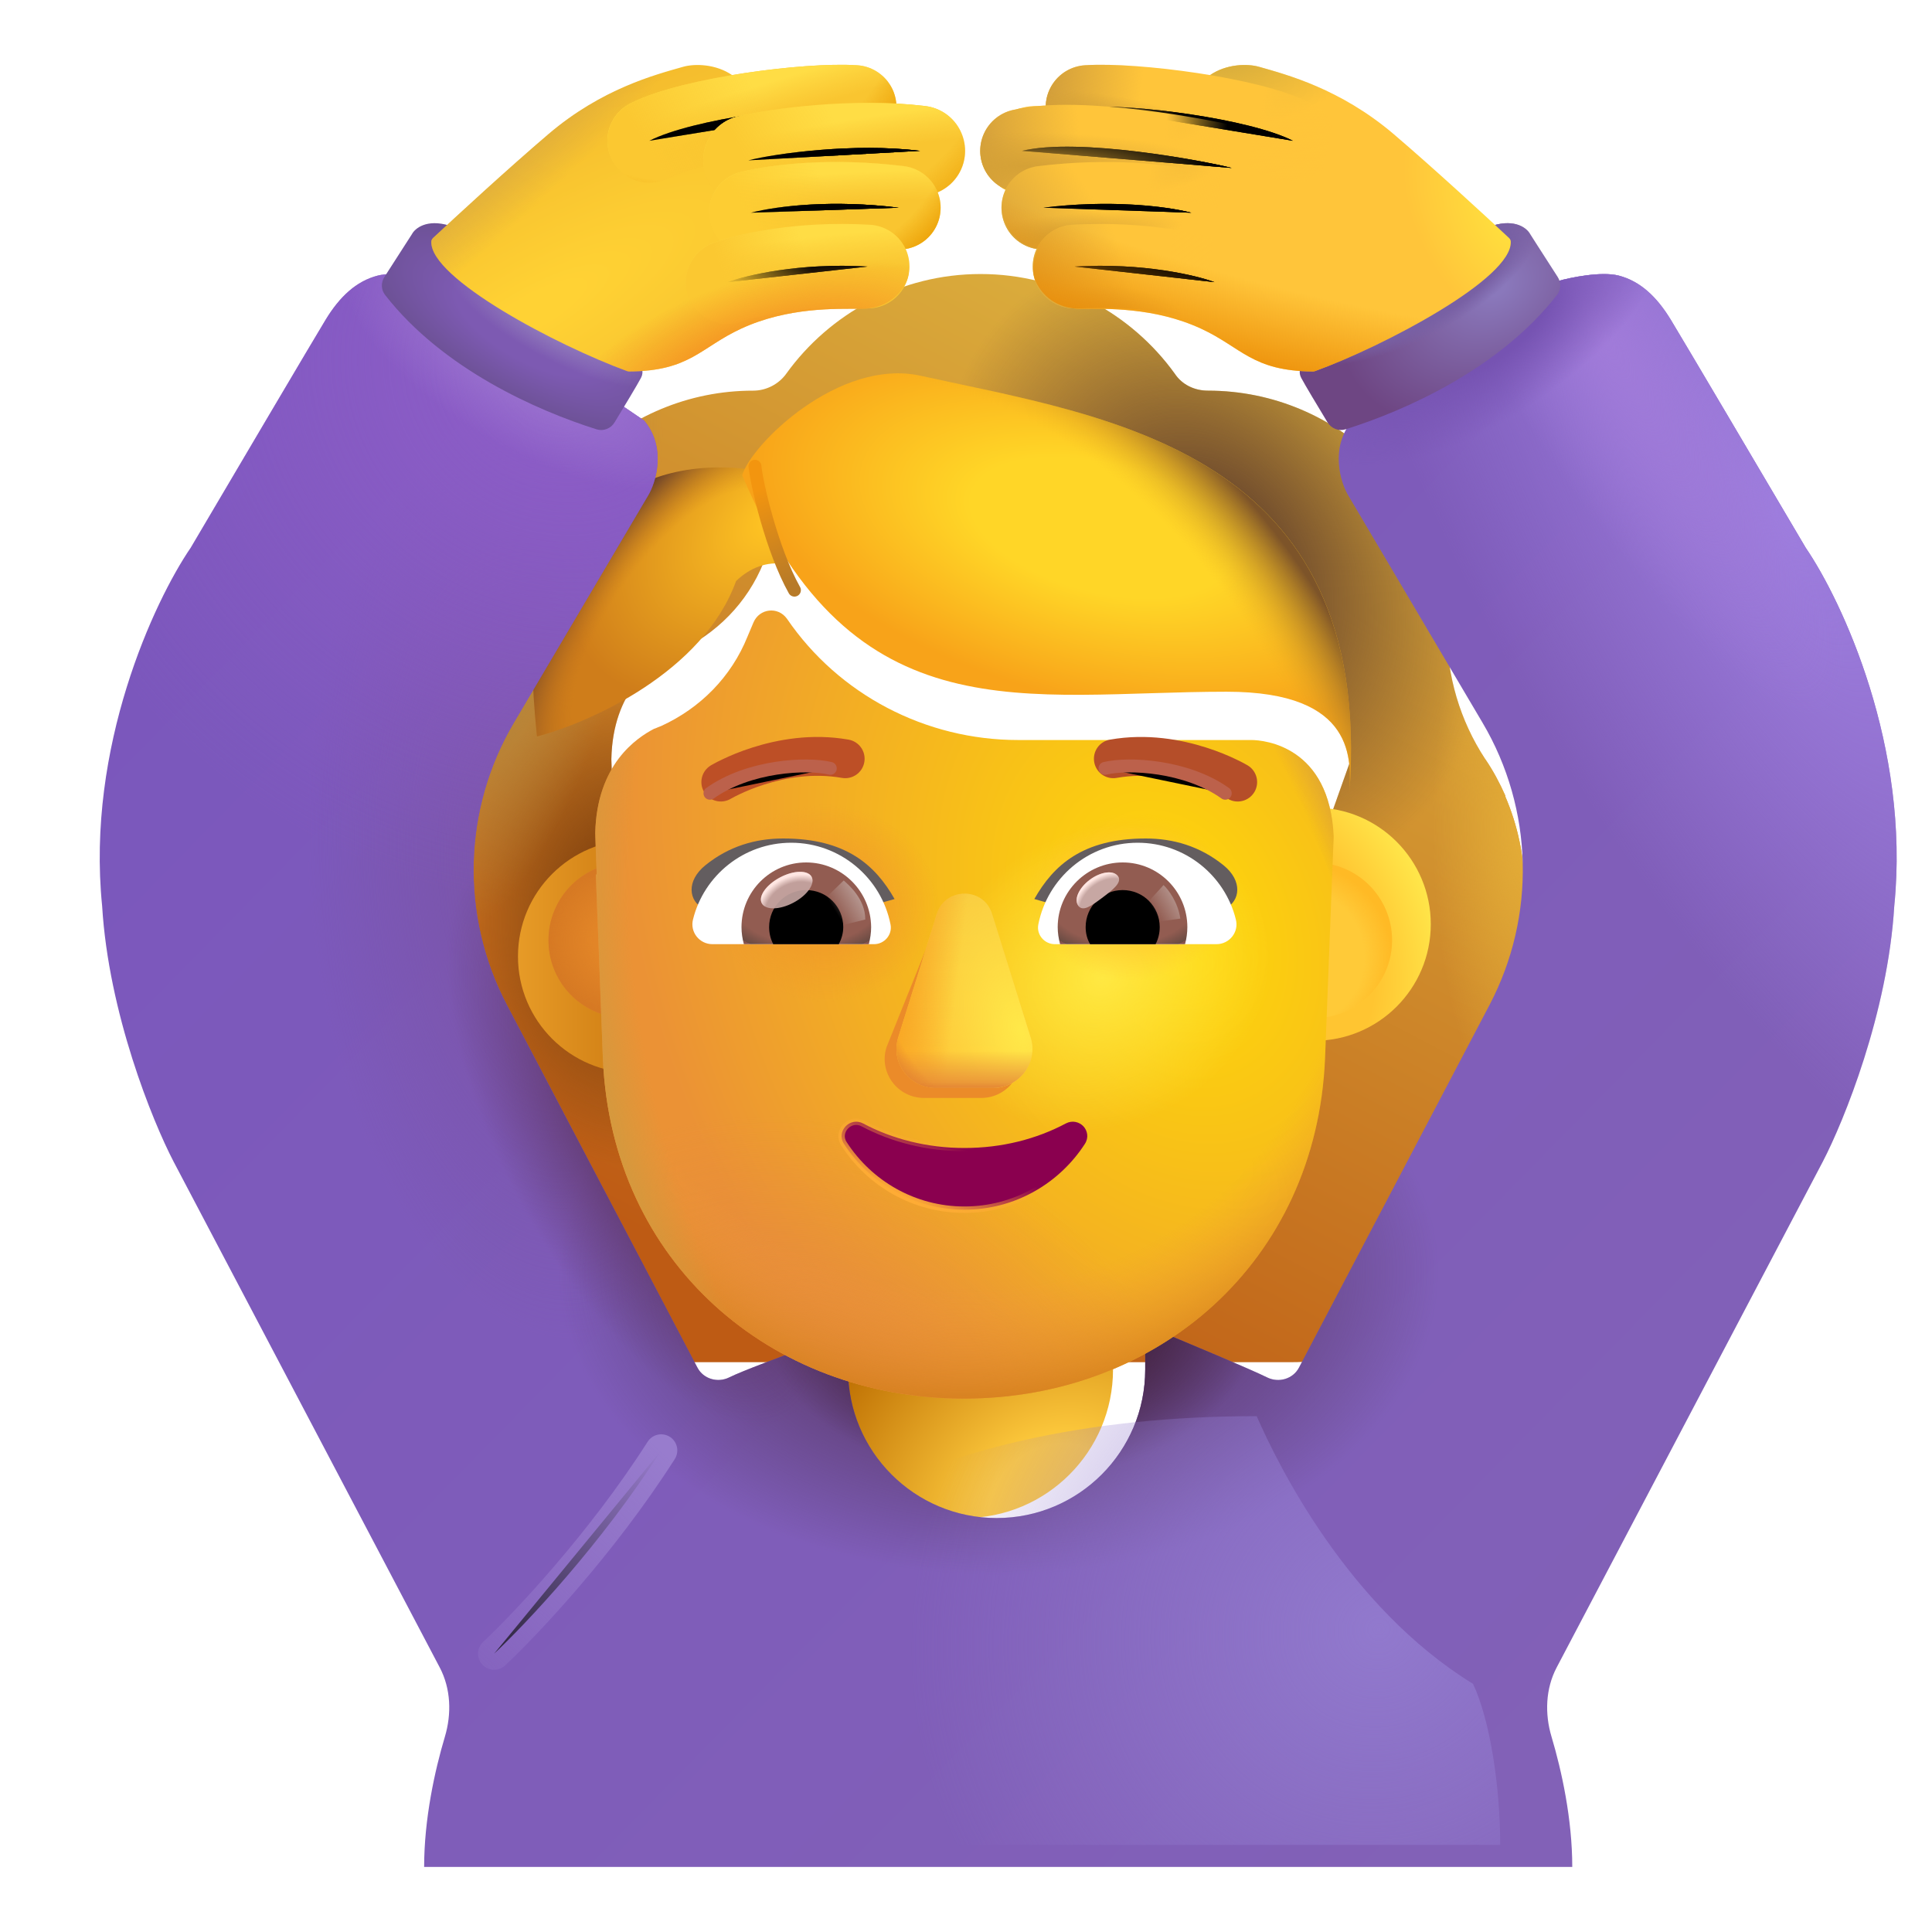 <svg viewBox="1 1 30 30" xmlns="http://www.w3.org/2000/svg">
<g filter="url(#filter0_i_4002_3714)">
<path fill-rule="evenodd" clip-rule="evenodd" d="M24.06 17.187C24.299 16.697 24.424 16.151 24.424 15.581C24.424 15.055 24.316 14.562 24.122 14.112H24.128C24.038 13.909 23.936 13.716 23.812 13.535L23.809 13.532C23.422 12.94 23.217 12.245 23.217 11.539V11.528C23.217 9.478 21.555 7.816 19.506 7.816C19.3 7.816 19.107 7.725 18.993 7.554C18.321 6.62 17.217 6.005 15.976 6.005C14.735 6.005 13.63 6.62 12.958 7.554C12.844 7.713 12.651 7.816 12.446 7.816C12.414 7.816 12.382 7.816 12.35 7.817C10.345 7.868 8.734 9.51 8.734 11.528V11.539C8.734 12.245 8.529 12.94 8.142 13.532L8.139 13.536C7.754 14.127 7.527 14.82 7.527 15.581C7.527 16.162 7.664 16.697 7.891 17.187C7.971 17.346 7.971 17.54 7.891 17.699C7.664 18.177 7.527 18.712 7.527 19.282C7.527 21.286 9.144 22.902 11.148 22.902H20.803C22.808 22.902 24.424 21.286 24.424 19.282C24.424 18.712 24.288 18.177 24.06 17.699C23.98 17.54 23.98 17.346 24.06 17.187ZM10.266 14.18H10.252L11.601 16.83C11.739 19.983 12.97 16.83 15.976 16.83C18.981 16.83 20.292 20.34 20.431 17.187L21.709 13.589C21.648 12.189 20.633 12.091 20.431 12.091H16.808C15.377 12.091 14.027 11.39 13.22 10.208C13.081 10.013 12.793 10.047 12.7 10.265L12.608 10.483C12.354 11.115 11.87 11.597 11.27 11.872C11.252 11.878 11.232 11.887 11.212 11.895C11.192 11.904 11.171 11.913 11.154 11.918C10.889 12.056 10.266 12.469 10.243 13.537L10.254 13.881L10.266 14.18Z" fill="url(#paint0_linear_4002_3714)"/>
<path fill-rule="evenodd" clip-rule="evenodd" d="M24.06 17.187C24.299 16.697 24.424 16.151 24.424 15.581C24.424 15.055 24.316 14.562 24.122 14.112H24.128C24.038 13.909 23.936 13.716 23.812 13.535L23.809 13.532C23.422 12.94 23.217 12.245 23.217 11.539V11.528C23.217 9.478 21.555 7.816 19.506 7.816C19.3 7.816 19.107 7.725 18.993 7.554C18.321 6.62 17.217 6.005 15.976 6.005C14.735 6.005 13.63 6.62 12.958 7.554C12.844 7.713 12.651 7.816 12.446 7.816C12.414 7.816 12.382 7.816 12.35 7.817C10.345 7.868 8.734 9.51 8.734 11.528V11.539C8.734 12.245 8.529 12.94 8.142 13.532L8.139 13.536C7.754 14.127 7.527 14.82 7.527 15.581C7.527 16.162 7.664 16.697 7.891 17.187C7.971 17.346 7.971 17.54 7.891 17.699C7.664 18.177 7.527 18.712 7.527 19.282C7.527 21.286 9.144 22.902 11.148 22.902H20.803C22.808 22.902 24.424 21.286 24.424 19.282C24.424 18.712 24.288 18.177 24.06 17.699C23.98 17.54 23.98 17.346 24.06 17.187ZM10.266 14.18H10.252L11.601 16.83C11.739 19.983 12.97 16.83 15.976 16.83C18.981 16.83 20.292 20.34 20.431 17.187L21.709 13.589C21.648 12.189 20.633 12.091 20.431 12.091H16.808C15.377 12.091 14.027 11.39 13.22 10.208C13.081 10.013 12.793 10.047 12.7 10.265L12.608 10.483C12.354 11.115 11.87 11.597 11.27 11.872C11.252 11.878 11.232 11.887 11.212 11.895C11.192 11.904 11.171 11.913 11.154 11.918C10.889 12.056 10.266 12.469 10.243 13.537L10.254 13.881L10.266 14.18Z" fill="url(#paint1_radial_4002_3714)"/>
<path fill-rule="evenodd" clip-rule="evenodd" d="M24.06 17.187C24.299 16.697 24.424 16.151 24.424 15.581C24.424 15.055 24.316 14.562 24.122 14.112H24.128C24.038 13.909 23.936 13.716 23.812 13.535L23.809 13.532C23.422 12.94 23.217 12.245 23.217 11.539V11.528C23.217 9.478 21.555 7.816 19.506 7.816C19.3 7.816 19.107 7.725 18.993 7.554C18.321 6.62 17.217 6.005 15.976 6.005C14.735 6.005 13.63 6.62 12.958 7.554C12.844 7.713 12.651 7.816 12.446 7.816C12.414 7.816 12.382 7.816 12.35 7.817C10.345 7.868 8.734 9.51 8.734 11.528V11.539C8.734 12.245 8.529 12.94 8.142 13.532L8.139 13.536C7.754 14.127 7.527 14.82 7.527 15.581C7.527 16.162 7.664 16.697 7.891 17.187C7.971 17.346 7.971 17.54 7.891 17.699C7.664 18.177 7.527 18.712 7.527 19.282C7.527 21.286 9.144 22.902 11.148 22.902H20.803C22.808 22.902 24.424 21.286 24.424 19.282C24.424 18.712 24.288 18.177 24.06 17.699C23.98 17.54 23.98 17.346 24.06 17.187ZM10.266 14.18H10.252L11.601 16.83C11.739 19.983 12.97 16.83 15.976 16.83C18.981 16.83 20.292 20.34 20.431 17.187L21.709 13.589C21.648 12.189 20.633 12.091 20.431 12.091H16.808C15.377 12.091 14.027 11.39 13.22 10.208C13.081 10.013 12.793 10.047 12.7 10.265L12.608 10.483C12.354 11.115 11.87 11.597 11.27 11.872C11.252 11.878 11.232 11.887 11.212 11.895C11.192 11.904 11.171 11.913 11.154 11.918C10.889 12.056 10.266 12.469 10.243 13.537L10.254 13.881L10.266 14.18Z" fill="url(#paint2_radial_4002_3714)"/>
<path fill-rule="evenodd" clip-rule="evenodd" d="M24.06 17.187C24.299 16.697 24.424 16.151 24.424 15.581C24.424 15.055 24.316 14.562 24.122 14.112H24.128C24.038 13.909 23.936 13.716 23.812 13.535L23.809 13.532C23.422 12.94 23.217 12.245 23.217 11.539V11.528C23.217 9.478 21.555 7.816 19.506 7.816C19.3 7.816 19.107 7.725 18.993 7.554C18.321 6.62 17.217 6.005 15.976 6.005C14.735 6.005 13.63 6.62 12.958 7.554C12.844 7.713 12.651 7.816 12.446 7.816C12.414 7.816 12.382 7.816 12.35 7.817C10.345 7.868 8.734 9.51 8.734 11.528V11.539C8.734 12.245 8.529 12.94 8.142 13.532L8.139 13.536C7.754 14.127 7.527 14.82 7.527 15.581C7.527 16.162 7.664 16.697 7.891 17.187C7.971 17.346 7.971 17.54 7.891 17.699C7.664 18.177 7.527 18.712 7.527 19.282C7.527 21.286 9.144 22.902 11.148 22.902H20.803C22.808 22.902 24.424 21.286 24.424 19.282C24.424 18.712 24.288 18.177 24.06 17.699C23.98 17.54 23.98 17.346 24.06 17.187ZM10.266 14.18H10.252L11.601 16.83C11.739 19.983 12.97 16.83 15.976 16.83C18.981 16.83 20.292 20.34 20.431 17.187L21.709 13.589C21.648 12.189 20.633 12.091 20.431 12.091H16.808C15.377 12.091 14.027 11.39 13.22 10.208C13.081 10.013 12.793 10.047 12.7 10.265L12.608 10.483C12.354 11.115 11.87 11.597 11.27 11.872C11.252 11.878 11.232 11.887 11.212 11.895C11.192 11.904 11.171 11.913 11.154 11.918C10.889 12.056 10.266 12.469 10.243 13.537L10.254 13.881L10.266 14.18Z" fill="url(#paint3_radial_4002_3714)"/>
<path fill-rule="evenodd" clip-rule="evenodd" d="M24.06 17.187C24.299 16.697 24.424 16.151 24.424 15.581C24.424 15.055 24.316 14.562 24.122 14.112H24.128C24.038 13.909 23.936 13.716 23.812 13.535L23.809 13.532C23.422 12.94 23.217 12.245 23.217 11.539V11.528C23.217 9.478 21.555 7.816 19.506 7.816C19.3 7.816 19.107 7.725 18.993 7.554C18.321 6.62 17.217 6.005 15.976 6.005C14.735 6.005 13.63 6.62 12.958 7.554C12.844 7.713 12.651 7.816 12.446 7.816C12.414 7.816 12.382 7.816 12.35 7.817C10.345 7.868 8.734 9.51 8.734 11.528V11.539C8.734 12.245 8.529 12.94 8.142 13.532L8.139 13.536C7.754 14.127 7.527 14.82 7.527 15.581C7.527 16.162 7.664 16.697 7.891 17.187C7.971 17.346 7.971 17.54 7.891 17.699C7.664 18.177 7.527 18.712 7.527 19.282C7.527 21.286 9.144 22.902 11.148 22.902H20.803C22.808 22.902 24.424 21.286 24.424 19.282C24.424 18.712 24.288 18.177 24.06 17.699C23.98 17.54 23.98 17.346 24.06 17.187ZM10.266 14.18H10.252L11.601 16.83C11.739 19.983 12.97 16.83 15.976 16.83C18.981 16.83 20.292 20.34 20.431 17.187L21.709 13.589C21.648 12.189 20.633 12.091 20.431 12.091H16.808C15.377 12.091 14.027 11.39 13.22 10.208C13.081 10.013 12.793 10.047 12.7 10.265L12.608 10.483C12.354 11.115 11.87 11.597 11.27 11.872C11.252 11.878 11.232 11.887 11.212 11.895C11.192 11.904 11.171 11.913 11.154 11.918C10.889 12.056 10.266 12.469 10.243 13.537L10.254 13.881L10.266 14.18Z" fill="url(#paint4_radial_4002_3714)"/>
</g>
<g filter="url(#filter1_f_4002_3714)">
<path d="M10.469 8.834C11.168 8.212 12.176 8.205 12.742 8.306L13.194 9.758C12.905 9.714 12.647 9.815 12.43 10.022C11.918 11.44 10.155 12.222 9.338 12.436C9.168 10.758 9.262 9.909 10.469 8.834Z" fill="url(#paint5_radial_4002_3714)"/>
<path d="M10.469 8.834C11.168 8.212 12.176 8.205 12.742 8.306L13.194 9.758C12.905 9.714 12.647 9.815 12.43 10.022C11.918 11.44 10.155 12.222 9.338 12.436C9.168 10.758 9.262 9.909 10.469 8.834Z" fill="url(#paint6_radial_4002_3714)"/>
</g>
<g filter="url(#filter2_f_4002_3714)">
<path d="M15.297 6.835C14.023 6.554 12.657 7.91 12.525 8.381C14.26 12.455 16.917 11.741 20.047 11.741C22.075 11.741 21.977 12.819 21.953 13.319C22.343 7.991 18.201 7.476 15.297 6.835Z" fill="url(#paint7_radial_4002_3714)"/>
<path d="M15.297 6.835C14.023 6.554 12.657 7.91 12.525 8.381C14.26 12.455 16.917 11.741 20.047 11.741C22.075 11.741 21.977 12.819 21.953 13.319C22.343 7.991 18.201 7.476 15.297 6.835Z" fill="url(#paint8_radial_4002_3714)"/>
</g>
<rect x="13.668" y="17.985" width="4.615" height="6.587" rx="2.307" fill="url(#paint9_radial_4002_3714)"/>
<g filter="url(#filter3_i_4002_3714)">
<path d="M6.367 5.279C6.636 5.211 7.109 5.308 7.312 5.365L10.5 7.529C10.852 7.944 10.69 8.496 10.555 8.709L8.48 12.221C7.686 13.563 7.645 15.222 8.37 16.603L11.33 22.237C11.423 22.413 11.644 22.477 11.822 22.389C12.025 22.288 12.642 22.06 13.145 21.874C13.351 21.798 13.537 21.729 13.668 21.679V22.265C13.668 23.539 14.701 24.572 15.976 24.572C17.25 24.572 18.283 23.539 18.283 22.265V21.581C18.955 21.857 19.945 22.273 20.177 22.389C20.356 22.477 20.577 22.413 20.67 22.237L23.63 16.603C24.355 15.222 24.314 13.563 23.52 12.221L21.445 8.709C21.31 8.496 21.148 7.944 21.5 7.529L24.688 5.365C24.891 5.308 25.364 5.211 25.633 5.279C25.969 5.365 26.227 5.608 26.445 5.967C26.62 6.254 27.914 8.446 28.539 9.506C29.102 10.329 30.164 12.594 29.914 15.069C29.814 16.731 29.133 18.407 28.805 19.037L24.672 26.892C24.499 27.221 24.485 27.611 24.592 27.968C24.75 28.497 24.914 29.247 24.914 29.99H7.086C7.086 29.247 7.25 28.497 7.408 27.968C7.515 27.611 7.501 27.221 7.328 26.892L3.195 19.037C2.867 18.407 2.186 16.731 2.086 15.069C1.836 12.594 2.898 10.329 3.461 9.506C4.086 8.446 5.38 6.254 5.555 5.967C5.773 5.608 6.031 5.365 6.367 5.279Z" fill="url(#paint10_linear_4002_3714)"/>
<path d="M6.367 5.279C6.636 5.211 7.109 5.308 7.312 5.365L10.5 7.529C10.852 7.944 10.69 8.496 10.555 8.709L8.48 12.221C7.686 13.563 7.645 15.222 8.37 16.603L11.33 22.237C11.423 22.413 11.644 22.477 11.822 22.389C12.025 22.288 12.642 22.06 13.145 21.874C13.351 21.798 13.537 21.729 13.668 21.679V22.265C13.668 23.539 14.701 24.572 15.976 24.572C17.25 24.572 18.283 23.539 18.283 22.265V21.581C18.955 21.857 19.945 22.273 20.177 22.389C20.356 22.477 20.577 22.413 20.67 22.237L23.63 16.603C24.355 15.222 24.314 13.563 23.52 12.221L21.445 8.709C21.31 8.496 21.148 7.944 21.5 7.529L24.688 5.365C24.891 5.308 25.364 5.211 25.633 5.279C25.969 5.365 26.227 5.608 26.445 5.967C26.62 6.254 27.914 8.446 28.539 9.506C29.102 10.329 30.164 12.594 29.914 15.069C29.814 16.731 29.133 18.407 28.805 19.037L24.672 26.892C24.499 27.221 24.485 27.611 24.592 27.968C24.75 28.497 24.914 29.247 24.914 29.99H7.086C7.086 29.247 7.25 28.497 7.408 27.968C7.515 27.611 7.501 27.221 7.328 26.892L3.195 19.037C2.867 18.407 2.186 16.731 2.086 15.069C1.836 12.594 2.898 10.329 3.461 9.506C4.086 8.446 5.38 6.254 5.555 5.967C5.773 5.608 6.031 5.365 6.367 5.279Z" fill="url(#paint11_radial_4002_3714)"/>
<path d="M6.367 5.279C6.636 5.211 7.109 5.308 7.312 5.365L10.5 7.529C10.852 7.944 10.69 8.496 10.555 8.709L8.48 12.221C7.686 13.563 7.645 15.222 8.37 16.603L11.33 22.237C11.423 22.413 11.644 22.477 11.822 22.389C12.025 22.288 12.642 22.06 13.145 21.874C13.351 21.798 13.537 21.729 13.668 21.679V22.265C13.668 23.539 14.701 24.572 15.976 24.572C17.25 24.572 18.283 23.539 18.283 22.265V21.581C18.955 21.857 19.945 22.273 20.177 22.389C20.356 22.477 20.577 22.413 20.67 22.237L23.63 16.603C24.355 15.222 24.314 13.563 23.52 12.221L21.445 8.709C21.31 8.496 21.148 7.944 21.5 7.529L24.688 5.365C24.891 5.308 25.364 5.211 25.633 5.279C25.969 5.365 26.227 5.608 26.445 5.967C26.62 6.254 27.914 8.446 28.539 9.506C29.102 10.329 30.164 12.594 29.914 15.069C29.814 16.731 29.133 18.407 28.805 19.037L24.672 26.892C24.499 27.221 24.485 27.611 24.592 27.968C24.75 28.497 24.914 29.247 24.914 29.99H7.086C7.086 29.247 7.25 28.497 7.408 27.968C7.515 27.611 7.501 27.221 7.328 26.892L3.195 19.037C2.867 18.407 2.186 16.731 2.086 15.069C1.836 12.594 2.898 10.329 3.461 9.506C4.086 8.446 5.38 6.254 5.555 5.967C5.773 5.608 6.031 5.365 6.367 5.279Z" fill="url(#paint12_radial_4002_3714)"/>
<path d="M6.367 5.279C6.636 5.211 7.109 5.308 7.312 5.365L10.5 7.529C10.852 7.944 10.69 8.496 10.555 8.709L8.48 12.221C7.686 13.563 7.645 15.222 8.37 16.603L11.33 22.237C11.423 22.413 11.644 22.477 11.822 22.389C12.025 22.288 12.642 22.06 13.145 21.874C13.351 21.798 13.537 21.729 13.668 21.679V22.265C13.668 23.539 14.701 24.572 15.976 24.572C17.25 24.572 18.283 23.539 18.283 22.265V21.581C18.955 21.857 19.945 22.273 20.177 22.389C20.356 22.477 20.577 22.413 20.67 22.237L23.63 16.603C24.355 15.222 24.314 13.563 23.52 12.221L21.445 8.709C21.31 8.496 21.148 7.944 21.5 7.529L24.688 5.365C24.891 5.308 25.364 5.211 25.633 5.279C25.969 5.365 26.227 5.608 26.445 5.967C26.62 6.254 27.914 8.446 28.539 9.506C29.102 10.329 30.164 12.594 29.914 15.069C29.814 16.731 29.133 18.407 28.805 19.037L24.672 26.892C24.499 27.221 24.485 27.611 24.592 27.968C24.75 28.497 24.914 29.247 24.914 29.99H7.086C7.086 29.247 7.25 28.497 7.408 27.968C7.515 27.611 7.501 27.221 7.328 26.892L3.195 19.037C2.867 18.407 2.186 16.731 2.086 15.069C1.836 12.594 2.898 10.329 3.461 9.506C4.086 8.446 5.38 6.254 5.555 5.967C5.773 5.608 6.031 5.365 6.367 5.279Z" fill="url(#paint13_radial_4002_3714)"/>
<path d="M6.367 5.279C6.636 5.211 7.109 5.308 7.312 5.365L10.5 7.529C10.852 7.944 10.69 8.496 10.555 8.709L8.48 12.221C7.686 13.563 7.645 15.222 8.37 16.603L11.33 22.237C11.423 22.413 11.644 22.477 11.822 22.389C12.025 22.288 12.642 22.06 13.145 21.874C13.351 21.798 13.537 21.729 13.668 21.679V22.265C13.668 23.539 14.701 24.572 15.976 24.572C17.25 24.572 18.283 23.539 18.283 22.265V21.581C18.955 21.857 19.945 22.273 20.177 22.389C20.356 22.477 20.577 22.413 20.67 22.237L23.63 16.603C24.355 15.222 24.314 13.563 23.52 12.221L21.445 8.709C21.31 8.496 21.148 7.944 21.5 7.529L24.688 5.365C24.891 5.308 25.364 5.211 25.633 5.279C25.969 5.365 26.227 5.608 26.445 5.967C26.62 6.254 27.914 8.446 28.539 9.506C29.102 10.329 30.164 12.594 29.914 15.069C29.814 16.731 29.133 18.407 28.805 19.037L24.672 26.892C24.499 27.221 24.485 27.611 24.592 27.968C24.75 28.497 24.914 29.247 24.914 29.99H7.086C7.086 29.247 7.25 28.497 7.408 27.968C7.515 27.611 7.501 27.221 7.328 26.892L3.195 19.037C2.867 18.407 2.186 16.731 2.086 15.069C1.836 12.594 2.898 10.329 3.461 9.506C4.086 8.446 5.38 6.254 5.555 5.967C5.773 5.608 6.031 5.365 6.367 5.279Z" fill="url(#paint14_radial_4002_3714)"/>
<path d="M6.367 5.279C6.636 5.211 7.109 5.308 7.312 5.365L10.5 7.529C10.852 7.944 10.69 8.496 10.555 8.709L8.48 12.221C7.686 13.563 7.645 15.222 8.37 16.603L11.33 22.237C11.423 22.413 11.644 22.477 11.822 22.389C12.025 22.288 12.642 22.06 13.145 21.874C13.351 21.798 13.537 21.729 13.668 21.679V22.265C13.668 23.539 14.701 24.572 15.976 24.572C17.25 24.572 18.283 23.539 18.283 22.265V21.581C18.955 21.857 19.945 22.273 20.177 22.389C20.356 22.477 20.577 22.413 20.67 22.237L23.63 16.603C24.355 15.222 24.314 13.563 23.52 12.221L21.445 8.709C21.31 8.496 21.148 7.944 21.5 7.529L24.688 5.365C24.891 5.308 25.364 5.211 25.633 5.279C25.969 5.365 26.227 5.608 26.445 5.967C26.62 6.254 27.914 8.446 28.539 9.506C29.102 10.329 30.164 12.594 29.914 15.069C29.814 16.731 29.133 18.407 28.805 19.037L24.672 26.892C24.499 27.221 24.485 27.611 24.592 27.968C24.75 28.497 24.914 29.247 24.914 29.99H7.086C7.086 29.247 7.25 28.497 7.408 27.968C7.515 27.611 7.501 27.221 7.328 26.892L3.195 19.037C2.867 18.407 2.186 16.731 2.086 15.069C1.836 12.594 2.898 10.329 3.461 9.506C4.086 8.446 5.38 6.254 5.555 5.967C5.773 5.608 6.031 5.365 6.367 5.279Z" fill="url(#paint15_radial_4002_3714)"/>
<path d="M6.367 5.279C6.636 5.211 7.109 5.308 7.312 5.365L10.5 7.529C10.852 7.944 10.69 8.496 10.555 8.709L8.48 12.221C7.686 13.563 7.645 15.222 8.37 16.603L11.33 22.237C11.423 22.413 11.644 22.477 11.822 22.389C12.025 22.288 12.642 22.06 13.145 21.874C13.351 21.798 13.537 21.729 13.668 21.679V22.265C13.668 23.539 14.701 24.572 15.976 24.572C17.25 24.572 18.283 23.539 18.283 22.265V21.581C18.955 21.857 19.945 22.273 20.177 22.389C20.356 22.477 20.577 22.413 20.67 22.237L23.63 16.603C24.355 15.222 24.314 13.563 23.52 12.221L21.445 8.709C21.31 8.496 21.148 7.944 21.5 7.529L24.688 5.365C24.891 5.308 25.364 5.211 25.633 5.279C25.969 5.365 26.227 5.608 26.445 5.967C26.62 6.254 27.914 8.446 28.539 9.506C29.102 10.329 30.164 12.594 29.914 15.069C29.814 16.731 29.133 18.407 28.805 19.037L24.672 26.892C24.499 27.221 24.485 27.611 24.592 27.968C24.75 28.497 24.914 29.247 24.914 29.99H7.086C7.086 29.247 7.25 28.497 7.408 27.968C7.515 27.611 7.501 27.221 7.328 26.892L3.195 19.037C2.867 18.407 2.186 16.731 2.086 15.069C1.836 12.594 2.898 10.329 3.461 9.506C4.086 8.446 5.38 6.254 5.555 5.967C5.773 5.608 6.031 5.365 6.367 5.279Z" fill="url(#paint16_radial_4002_3714)"/>
<path d="M6.367 5.279C6.636 5.211 7.109 5.308 7.312 5.365L10.5 7.529C10.852 7.944 10.69 8.496 10.555 8.709L8.48 12.221C7.686 13.563 7.645 15.222 8.37 16.603L11.33 22.237C11.423 22.413 11.644 22.477 11.822 22.389C12.025 22.288 12.642 22.06 13.145 21.874C13.351 21.798 13.537 21.729 13.668 21.679V22.265C13.668 23.539 14.701 24.572 15.976 24.572C17.25 24.572 18.283 23.539 18.283 22.265V21.581C18.955 21.857 19.945 22.273 20.177 22.389C20.356 22.477 20.577 22.413 20.67 22.237L23.63 16.603C24.355 15.222 24.314 13.563 23.52 12.221L21.445 8.709C21.31 8.496 21.148 7.944 21.5 7.529L24.688 5.365C24.891 5.308 25.364 5.211 25.633 5.279C25.969 5.365 26.227 5.608 26.445 5.967C26.62 6.254 27.914 8.446 28.539 9.506C29.102 10.329 30.164 12.594 29.914 15.069C29.814 16.731 29.133 18.407 28.805 19.037L24.672 26.892C24.499 27.221 24.485 27.611 24.592 27.968C24.75 28.497 24.914 29.247 24.914 29.99H7.086C7.086 29.247 7.25 28.497 7.408 27.968C7.515 27.611 7.501 27.221 7.328 26.892L3.195 19.037C2.867 18.407 2.186 16.731 2.086 15.069C1.836 12.594 2.898 10.329 3.461 9.506C4.086 8.446 5.38 6.254 5.555 5.967C5.773 5.608 6.031 5.365 6.367 5.279Z" fill="url(#paint17_radial_4002_3714)"/>
<path d="M6.367 5.279C6.636 5.211 7.109 5.308 7.312 5.365L10.5 7.529C10.852 7.944 10.69 8.496 10.555 8.709L8.48 12.221C7.686 13.563 7.645 15.222 8.37 16.603L11.33 22.237C11.423 22.413 11.644 22.477 11.822 22.389C12.025 22.288 12.642 22.06 13.145 21.874C13.351 21.798 13.537 21.729 13.668 21.679V22.265C13.668 23.539 14.701 24.572 15.976 24.572C17.25 24.572 18.283 23.539 18.283 22.265V21.581C18.955 21.857 19.945 22.273 20.177 22.389C20.356 22.477 20.577 22.413 20.67 22.237L23.63 16.603C24.355 15.222 24.314 13.563 23.52 12.221L21.445 8.709C21.31 8.496 21.148 7.944 21.5 7.529L24.688 5.365C24.891 5.308 25.364 5.211 25.633 5.279C25.969 5.365 26.227 5.608 26.445 5.967C26.62 6.254 27.914 8.446 28.539 9.506C29.102 10.329 30.164 12.594 29.914 15.069C29.814 16.731 29.133 18.407 28.805 19.037L24.672 26.892C24.499 27.221 24.485 27.611 24.592 27.968C24.75 28.497 24.914 29.247 24.914 29.99H7.086C7.086 29.247 7.25 28.497 7.408 27.968C7.515 27.611 7.501 27.221 7.328 26.892L3.195 19.037C2.867 18.407 2.186 16.731 2.086 15.069C1.836 12.594 2.898 10.329 3.461 9.506C4.086 8.446 5.38 6.254 5.555 5.967C5.773 5.608 6.031 5.365 6.367 5.279Z" fill="url(#paint18_radial_4002_3714)"/>
<path d="M6.367 5.279C6.636 5.211 7.109 5.308 7.312 5.365L10.5 7.529C10.852 7.944 10.69 8.496 10.555 8.709L8.48 12.221C7.686 13.563 7.645 15.222 8.37 16.603L11.33 22.237C11.423 22.413 11.644 22.477 11.822 22.389C12.025 22.288 12.642 22.06 13.145 21.874C13.351 21.798 13.537 21.729 13.668 21.679V22.265C13.668 23.539 14.701 24.572 15.976 24.572C17.25 24.572 18.283 23.539 18.283 22.265V21.581C18.955 21.857 19.945 22.273 20.177 22.389C20.356 22.477 20.577 22.413 20.67 22.237L23.63 16.603C24.355 15.222 24.314 13.563 23.52 12.221L21.445 8.709C21.31 8.496 21.148 7.944 21.5 7.529L24.688 5.365C24.891 5.308 25.364 5.211 25.633 5.279C25.969 5.365 26.227 5.608 26.445 5.967C26.62 6.254 27.914 8.446 28.539 9.506C29.102 10.329 30.164 12.594 29.914 15.069C29.814 16.731 29.133 18.407 28.805 19.037L24.672 26.892C24.499 27.221 24.485 27.611 24.592 27.968C24.75 28.497 24.914 29.247 24.914 29.99H7.086C7.086 29.247 7.25 28.497 7.408 27.968C7.515 27.611 7.501 27.221 7.328 26.892L3.195 19.037C2.867 18.407 2.186 16.731 2.086 15.069C1.836 12.594 2.898 10.329 3.461 9.506C4.086 8.446 5.38 6.254 5.555 5.967C5.773 5.608 6.031 5.365 6.367 5.279Z" fill="url(#paint19_radial_4002_3714)"/>
</g>
<path d="M7.397 4.635L6.969 5.301C6.914 5.387 6.916 5.499 6.979 5.579C7.878 6.735 9.353 7.38 10.262 7.666C10.37 7.7 10.485 7.655 10.543 7.559C10.694 7.311 10.897 6.974 10.952 6.869C11.021 6.738 10.923 6.637 10.866 6.604L7.85 4.775L7.975 4.502C7.625 4.396 7.444 4.546 7.397 4.635Z" fill="url(#paint20_radial_4002_3714)"/>
<path d="M7.397 4.635L6.969 5.301C6.914 5.387 6.916 5.499 6.979 5.579C7.878 6.735 9.353 7.38 10.262 7.666C10.37 7.7 10.485 7.655 10.543 7.559C10.694 7.311 10.897 6.974 10.952 6.869C11.021 6.738 10.923 6.637 10.866 6.604L7.85 4.775L7.975 4.502C7.625 4.396 7.444 4.546 7.397 4.635Z" fill="url(#paint21_radial_4002_3714)"/>
<path d="M24.76 4.635L25.188 5.301C25.244 5.387 25.241 5.499 25.178 5.579C24.279 6.735 22.805 7.38 21.895 7.666C21.788 7.7 21.673 7.655 21.614 7.559C21.464 7.311 21.261 6.974 21.206 6.869C21.137 6.738 21.234 6.637 21.291 6.604L24.307 4.775L24.182 4.502C24.532 4.396 24.713 4.546 24.76 4.635Z" fill="url(#paint22_radial_4002_3714)"/>
<path d="M24.76 4.635L25.188 5.301C25.244 5.387 25.241 5.499 25.178 5.579C24.279 6.735 22.805 7.38 21.895 7.666C21.788 7.7 21.673 7.655 21.614 7.559C21.464 7.311 21.261 6.974 21.206 6.869C21.137 6.738 21.234 6.637 21.291 6.604L24.307 4.775L24.182 4.502C24.532 4.396 24.713 4.546 24.76 4.635Z" fill="url(#paint23_radial_4002_3714)"/>
<path d="M9.515 3.084C8.891 3.616 8.078 4.365 7.725 4.695C7.71 4.71 7.699 4.728 7.698 4.749C7.665 5.322 9.667 6.374 10.737 6.762C10.748 6.766 10.759 6.768 10.771 6.768C11.712 6.763 11.876 6.396 12.507 6.104C13.233 5.768 13.983 5.795 14.374 5.795C14.765 5.795 14.976 5.576 15.069 5.381C15.133 5.248 15.134 5.065 15.04 4.858C15.126 4.858 15.363 4.77 15.482 4.576C15.657 4.308 15.59 4.069 15.538 3.951C15.694 3.889 15.875 3.647 15.851 3.303C15.813 2.765 15.288 2.641 15.069 2.647H14.905C14.918 2.097 14.32 2.046 14.091 2.072L12.374 2.17C12.116 1.99 11.785 1.987 11.608 2.037C11.176 2.16 10.345 2.376 9.515 3.084Z" fill="url(#paint24_radial_4002_3714)"/>
<path d="M9.515 3.084C8.891 3.616 8.078 4.365 7.725 4.695C7.71 4.71 7.699 4.728 7.698 4.749C7.665 5.322 9.667 6.374 10.737 6.762C10.748 6.766 10.759 6.768 10.771 6.768C11.712 6.763 11.876 6.396 12.507 6.104C13.233 5.768 13.983 5.795 14.374 5.795C14.765 5.795 14.976 5.576 15.069 5.381C15.133 5.248 15.134 5.065 15.04 4.858C15.126 4.858 15.363 4.77 15.482 4.576C15.657 4.308 15.59 4.069 15.538 3.951C15.694 3.889 15.875 3.647 15.851 3.303C15.813 2.765 15.288 2.641 15.069 2.647H14.905C14.918 2.097 14.32 2.046 14.091 2.072L12.374 2.17C12.116 1.99 11.785 1.987 11.608 2.037C11.176 2.16 10.345 2.376 9.515 3.084Z" fill="url(#paint25_radial_4002_3714)"/>
<path d="M22.643 3.084C23.266 3.616 24.08 4.365 24.432 4.695C24.447 4.71 24.458 4.728 24.459 4.749C24.492 5.322 22.491 6.374 21.421 6.762C21.41 6.766 21.398 6.768 21.387 6.768C20.446 6.763 20.282 6.396 19.651 6.104C18.924 5.768 18.174 5.795 17.784 5.795C17.393 5.795 17.182 5.576 17.088 5.381C17.024 5.248 17.024 5.065 17.117 4.858C17.032 4.858 16.795 4.77 16.676 4.576C16.501 4.308 16.567 4.069 16.619 3.951C16.463 3.889 16.283 3.647 16.307 3.303C16.344 2.765 16.869 2.641 17.088 2.647H17.252C17.24 2.097 17.837 2.046 18.067 2.072L19.784 2.17C20.041 1.99 20.373 1.987 20.549 2.037C20.981 2.16 21.812 2.376 22.643 3.084Z" fill="url(#paint26_radial_4002_3714)"/>
<path d="M22.643 3.084C23.266 3.616 24.08 4.365 24.432 4.695C24.447 4.71 24.458 4.728 24.459 4.749C24.492 5.322 22.491 6.374 21.421 6.762C21.41 6.766 21.398 6.768 21.387 6.768C20.446 6.763 20.282 6.396 19.651 6.104C18.924 5.768 18.174 5.795 17.784 5.795C17.393 5.795 17.182 5.576 17.088 5.381C17.024 5.248 17.024 5.065 17.117 4.858C17.032 4.858 16.795 4.77 16.676 4.576C16.501 4.308 16.567 4.069 16.619 3.951C16.463 3.889 16.283 3.647 16.307 3.303C16.344 2.765 16.869 2.641 17.088 2.647H17.252C17.24 2.097 17.837 2.046 18.067 2.072L19.784 2.17C20.041 1.99 20.373 1.987 20.549 2.037C20.981 2.16 21.812 2.376 22.643 3.084Z" fill="url(#paint27_radial_4002_3714)"/>
<g filter="url(#filter4_f_4002_3714)">
<path d="M23.873 27.147C21.923 25.947 20.837 23.73 20.514 22.99C15.339 22.99 11.232 24.959 10.107 29.647H24.295C24.295 28.747 24.139 27.709 23.873 27.147Z" fill="url(#paint28_radial_4002_3714)"/>
</g>
<g filter="url(#filter5_f_4002_3714)">
<path d="M8.673 26.678C9.152 26.23 10.342 24.972 11.267 23.522" stroke="url(#paint29_linear_4002_3714)" stroke-width="0.5" stroke-linecap="round"/>
</g>
<path d="M11.082 3.186C11.762 2.842 13.551 2.615 14.27 2.662" stroke="#F9C530" stroke-width="1.3" stroke-linecap="round"/>
<path d="M11.082 3.186C11.762 2.842 13.551 2.615 14.27 2.662" stroke="url(#paint30_radial_4002_3714)" stroke-width="1.3" stroke-linecap="round"/>
<path d="M11.082 3.186C11.762 2.842 13.551 2.615 14.27 2.662" stroke="url(#paint31_linear_4002_3714)" stroke-width="1.3" stroke-linecap="round"/>
<path d="M11.082 3.186C11.762 2.842 13.551 2.615 14.27 2.662" stroke="url(#paint32_radial_4002_3714)" stroke-width="1.3" stroke-linecap="round"/>
<path d="M21.076 3.186C20.396 2.842 18.607 2.615 17.888 2.662" stroke="url(#paint33_linear_4002_3714)" stroke-width="1.3" stroke-linecap="round"/>
<path d="M21.076 3.186C20.396 2.842 18.607 2.615 17.888 2.662" stroke="url(#paint34_linear_4002_3714)" stroke-width="1.3" stroke-linecap="round"/>
<path d="M21.076 3.186C20.396 2.842 18.607 2.615 17.888 2.662" stroke="url(#paint35_radial_4002_3714)" stroke-width="1.3" stroke-linecap="round"/>
<path d="M12.62 3.49C13.05 3.381 14.271 3.217 15.286 3.342" stroke="#F9C530" stroke-width="1.4" stroke-linecap="round"/>
<path d="M12.62 3.49C13.05 3.381 14.271 3.217 15.286 3.342" stroke="url(#paint36_radial_4002_3714)" stroke-width="1.4" stroke-linecap="round"/>
<path d="M12.62 3.49C13.05 3.381 14.271 3.217 15.286 3.342" stroke="url(#paint37_linear_4002_3714)" stroke-width="1.4" stroke-linecap="round"/>
<path d="M12.62 3.49C13.05 3.381 14.271 3.217 15.286 3.342" stroke="url(#paint38_radial_4002_3714)" stroke-width="1.4" stroke-linecap="round"/>
<path d="M20.126 3.608C19.696 3.498 17.751 3.131 16.871 3.342" stroke="url(#paint39_linear_4002_3714)" stroke-width="1.3" stroke-linecap="round"/>
<path d="M20.126 3.608C19.696 3.498 17.751 3.131 16.871 3.342" stroke="url(#paint40_linear_4002_3714)" stroke-width="1.3" stroke-linecap="round"/>
<path d="M20.126 3.608C19.696 3.498 17.751 3.131 16.871 3.342" stroke="url(#paint41_radial_4002_3714)" stroke-width="1.3" stroke-linecap="round"/>
<path d="M12.659 4.303C13.089 4.194 13.941 4.1 14.956 4.225" stroke="url(#paint42_radial_4002_3714)" stroke-width="1.3" stroke-linecap="round"/>
<path d="M12.659 4.303C13.089 4.194 13.941 4.1 14.956 4.225" stroke="#F9C530" stroke-width="1.3" stroke-linecap="round"/>
<path d="M12.659 4.303C13.089 4.194 13.941 4.1 14.956 4.225" stroke="url(#paint43_radial_4002_3714)" stroke-width="1.3" stroke-linecap="round"/>
<path d="M12.659 4.303C13.089 4.194 13.941 4.1 14.956 4.225" stroke="url(#paint44_linear_4002_3714)" stroke-width="1.3" stroke-linecap="round"/>
<path d="M12.659 4.303C13.089 4.194 13.941 4.1 14.956 4.225" stroke="url(#paint45_radial_4002_3714)" stroke-width="1.3" stroke-linecap="round"/>
<path d="M19.498 4.303C19.068 4.194 18.217 4.1 17.201 4.225" stroke="url(#paint46_linear_4002_3714)" stroke-width="1.3" stroke-linecap="round"/>
<path d="M19.498 4.303C19.068 4.194 18.217 4.1 17.201 4.225" stroke="url(#paint47_linear_4002_3714)" stroke-width="1.3" stroke-linecap="round"/>
<path d="M19.498 4.303C19.068 4.194 18.217 4.1 17.201 4.225" stroke="url(#paint48_radial_4002_3714)" stroke-width="1.3" stroke-linecap="round"/>
<path d="M12.3 5.381C12.574 5.279 13.402 5.076 14.472 5.139" stroke="#F9C530" stroke-width="1.3" stroke-linecap="round"/>
<path d="M12.3 5.381C12.574 5.279 13.402 5.076 14.472 5.139" stroke="url(#paint49_radial_4002_3714)" stroke-width="1.3" stroke-linecap="round"/>
<path d="M12.3 5.381C12.574 5.279 13.402 5.076 14.472 5.139" stroke="url(#paint50_linear_4002_3714)" stroke-width="1.3" stroke-linecap="round"/>
<path d="M19.857 5.381C19.584 5.279 18.756 5.076 17.686 5.139" stroke="url(#paint51_linear_4002_3714)" stroke-width="1.3" stroke-linecap="round"/>
<path d="M19.857 5.381C19.584 5.279 18.756 5.076 17.686 5.139" stroke="url(#paint52_linear_4002_3714)" stroke-width="1.3" stroke-linecap="round"/>
<path d="M19.857 5.381C19.584 5.279 18.756 5.076 17.686 5.139" stroke="url(#paint53_radial_4002_3714)" stroke-width="1.3" stroke-linecap="round"/>
<path d="M22.643 3.084C23.266 3.616 24.08 4.365 24.432 4.695C24.447 4.71 24.458 4.728 24.459 4.749C24.492 5.322 22.491 6.374 21.421 6.762C21.41 6.766 21.398 6.768 21.387 6.768C20.446 6.763 20.282 6.396 19.651 6.104C18.924 5.768 18.174 5.795 17.784 5.795C17.393 5.795 17.182 5.576 17.088 5.381C17.024 5.248 17.024 5.065 17.117 4.858C17.032 4.858 16.795 4.77 16.676 4.576C16.501 4.308 16.567 4.069 16.619 3.951C16.463 3.889 16.283 3.647 16.307 3.303C16.344 2.765 16.869 2.641 17.088 2.647H17.252C17.24 2.097 17.837 2.046 18.067 2.072L19.784 2.17C20.041 1.99 20.373 1.987 20.549 2.037C20.981 2.16 21.812 2.376 22.643 3.084Z" fill="url(#paint54_radial_4002_3714)"/>
<path d="M9.515 3.084C8.891 3.616 8.078 4.365 7.725 4.695C7.71 4.71 7.699 4.728 7.698 4.749C7.665 5.322 9.667 6.374 10.737 6.762C10.748 6.766 10.759 6.768 10.771 6.768C11.712 6.763 11.876 6.396 12.507 6.104C13.233 5.768 13.983 5.795 14.374 5.795C14.765 5.795 14.976 5.576 15.069 5.381C15.133 5.248 15.134 5.065 15.04 4.858C15.126 4.858 15.363 4.77 15.482 4.576C15.657 4.308 15.59 4.069 15.538 3.951C15.694 3.889 15.875 3.647 15.851 3.303C15.813 2.765 15.288 2.641 15.069 2.647H14.905C14.918 2.097 14.32 2.046 14.091 2.072L12.374 2.17C12.116 1.99 11.785 1.987 11.608 2.037C11.176 2.16 10.345 2.376 9.515 3.084Z" fill="url(#paint55_radial_4002_3714)"/>
<g filter="url(#filter6_i_4002_3714)">
<path d="M10.704 17.411C11.704 17.411 12.514 16.6 12.514 15.601C12.514 14.601 11.704 13.79 10.704 13.79C9.704 13.79 8.893 14.601 8.893 15.601C8.893 16.6 9.704 17.411 10.704 17.411Z" fill="url(#paint56_linear_4002_3714)"/>
</g>
<g filter="url(#filter7_i_4002_3714)">
<path d="M21.407 17.411C22.407 17.411 23.217 16.6 23.217 15.601C23.217 14.601 22.407 13.79 21.407 13.79C20.407 13.79 19.597 14.601 19.597 15.601C19.597 16.6 20.407 17.411 21.407 17.411Z" fill="url(#paint57_radial_4002_3714)"/>
</g>
<g filter="url(#filter8_f_4002_3714)">
<path d="M21.407 16.809C22.074 16.809 22.616 16.268 22.616 15.601C22.616 14.933 22.074 14.392 21.407 14.392C20.74 14.392 20.198 14.933 20.198 15.601C20.198 16.268 20.74 16.809 21.407 16.809Z" fill="#FFCA38"/>
<path d="M21.407 16.809C22.074 16.809 22.616 16.268 22.616 15.601C22.616 14.933 22.074 14.392 21.407 14.392C20.74 14.392 20.198 14.933 20.198 15.601C20.198 16.268 20.74 16.809 21.407 16.809Z" fill="url(#paint58_radial_4002_3714)"/>
</g>
<g filter="url(#filter9_f_4002_3714)">
<path d="M10.726 16.809C11.393 16.809 11.934 16.268 11.934 15.601C11.934 14.933 11.393 14.392 10.726 14.392C10.058 14.392 9.517 14.933 9.517 15.601C9.517 16.268 10.058 16.809 10.726 16.809Z" fill="#E28527"/>
<path d="M10.726 16.809C11.393 16.809 11.934 16.268 11.934 15.601C11.934 14.933 11.393 14.392 10.726 14.392C10.058 14.392 9.517 14.933 9.517 15.601C9.517 16.268 10.058 16.809 10.726 16.809Z" fill="url(#paint59_radial_4002_3714)"/>
</g>
<g filter="url(#filter10_i_4002_3714)">
<path d="M10.252 14.18H10.266L10.254 13.881L10.243 13.537C10.266 12.469 10.889 12.056 11.154 11.918C11.172 11.913 11.192 11.904 11.212 11.895C11.232 11.887 11.252 11.878 11.27 11.872C11.87 11.597 12.354 11.115 12.608 10.483L12.7 10.265C12.793 10.047 13.081 10.013 13.22 10.208C14.027 11.39 15.377 12.091 16.808 12.091H20.431C20.633 12.091 21.648 12.189 21.709 13.589L21.575 17.047C21.436 20.2 18.974 22.317 15.968 22.317C12.963 22.317 10.5 20.2 10.362 17.047L10.252 14.18Z" fill="url(#paint60_radial_4002_3714)"/>
<path d="M10.252 14.18H10.266L10.254 13.881L10.243 13.537C10.266 12.469 10.889 12.056 11.154 11.918C11.172 11.913 11.192 11.904 11.212 11.895C11.232 11.887 11.252 11.878 11.27 11.872C11.87 11.597 12.354 11.115 12.608 10.483L12.7 10.265C12.793 10.047 13.081 10.013 13.22 10.208C14.027 11.39 15.377 12.091 16.808 12.091H20.431C20.633 12.091 21.648 12.189 21.709 13.589L21.575 17.047C21.436 20.2 18.974 22.317 15.968 22.317C12.963 22.317 10.5 20.2 10.362 17.047L10.252 14.18Z" fill="url(#paint61_radial_4002_3714)"/>
<path d="M10.252 14.18H10.266L10.254 13.881L10.243 13.537C10.266 12.469 10.889 12.056 11.154 11.918C11.172 11.913 11.192 11.904 11.212 11.895C11.232 11.887 11.252 11.878 11.27 11.872C11.87 11.597 12.354 11.115 12.608 10.483L12.7 10.265C12.793 10.047 13.081 10.013 13.22 10.208C14.027 11.39 15.377 12.091 16.808 12.091H20.431C20.633 12.091 21.648 12.189 21.709 13.589L21.575 17.047C21.436 20.2 18.974 22.317 15.968 22.317C12.963 22.317 10.5 20.2 10.362 17.047L10.252 14.18Z" fill="url(#paint62_radial_4002_3714)"/>
<path d="M10.252 14.18H10.266L10.254 13.881L10.243 13.537C10.266 12.469 10.889 12.056 11.154 11.918C11.172 11.913 11.192 11.904 11.212 11.895C11.232 11.887 11.252 11.878 11.27 11.872C11.87 11.597 12.354 11.115 12.608 10.483L12.7 10.265C12.793 10.047 13.081 10.013 13.22 10.208C14.027 11.39 15.377 12.091 16.808 12.091H20.431C20.633 12.091 21.648 12.189 21.709 13.589L21.575 17.047C21.436 20.2 18.974 22.317 15.968 22.317C12.963 22.317 10.5 20.2 10.362 17.047L10.252 14.18Z" fill="url(#paint63_radial_4002_3714)"/>
<path d="M10.252 14.18H10.266L10.254 13.881L10.243 13.537C10.266 12.469 10.889 12.056 11.154 11.918C11.172 11.913 11.192 11.904 11.212 11.895C11.232 11.887 11.252 11.878 11.27 11.872C11.87 11.597 12.354 11.115 12.608 10.483L12.7 10.265C12.793 10.047 13.081 10.013 13.22 10.208C14.027 11.39 15.377 12.091 16.808 12.091H20.431C20.633 12.091 21.648 12.189 21.709 13.589L21.575 17.047C21.436 20.2 18.974 22.317 15.968 22.317C12.963 22.317 10.5 20.2 10.362 17.047L10.252 14.18Z" fill="url(#paint64_radial_4002_3714)"/>
<path d="M10.252 14.18H10.266L10.254 13.881L10.243 13.537C10.266 12.469 10.889 12.056 11.154 11.918C11.172 11.913 11.192 11.904 11.212 11.895C11.232 11.887 11.252 11.878 11.27 11.872C11.87 11.597 12.354 11.115 12.608 10.483L12.7 10.265C12.793 10.047 13.081 10.013 13.22 10.208C14.027 11.39 15.377 12.091 16.808 12.091H20.431C20.633 12.091 21.648 12.189 21.709 13.589L21.575 17.047C21.436 20.2 18.974 22.317 15.968 22.317C12.963 22.317 10.5 20.2 10.362 17.047L10.252 14.18Z" fill="url(#paint65_radial_4002_3714)"/>
<path d="M10.252 14.18H10.266L10.254 13.881L10.243 13.537C10.266 12.469 10.889 12.056 11.154 11.918C11.172 11.913 11.192 11.904 11.212 11.895C11.232 11.887 11.252 11.878 11.27 11.872C11.87 11.597 12.354 11.115 12.608 10.483L12.7 10.265C12.793 10.047 13.081 10.013 13.22 10.208C14.027 11.39 15.377 12.091 16.808 12.091H20.431C20.633 12.091 21.648 12.189 21.709 13.589L21.575 17.047C21.436 20.2 18.974 22.317 15.968 22.317C12.963 22.317 10.5 20.2 10.362 17.047L10.252 14.18Z" fill="url(#paint66_radial_4002_3714)"/>
</g>
<g filter="url(#filter11_f_4002_3714)">
<path d="M15.534 15.35L14.765 17.263C14.643 17.656 14.936 18.049 15.351 18.049H16.235C16.65 18.049 16.943 17.65 16.821 17.263L16.223 15.35C16.095 14.926 15.668 14.926 15.534 15.35Z" fill="#EB8B29"/>
</g>
<g filter="url(#filter12_f_4002_3714)">
<path d="M15.546 15.194L14.948 17.107C14.826 17.5 15.118 17.894 15.533 17.894H16.418C16.833 17.894 17.126 17.494 17.004 17.107L16.406 15.194C16.278 14.77 15.68 14.77 15.546 15.194Z" fill="url(#paint67_linear_4002_3714)"/>
<path d="M15.546 15.194L14.948 17.107C14.826 17.5 15.118 17.894 15.533 17.894H16.418C16.833 17.894 17.126 17.494 17.004 17.107L16.406 15.194C16.278 14.77 15.68 14.77 15.546 15.194Z" fill="url(#paint68_radial_4002_3714)"/>
<path d="M15.546 15.194L14.948 17.107C14.826 17.5 15.118 17.894 15.533 17.894H16.418C16.833 17.894 17.126 17.494 17.004 17.107L16.406 15.194C16.278 14.77 15.68 14.77 15.546 15.194Z" fill="url(#paint69_linear_4002_3714)"/>
<path d="M15.546 15.194L14.948 17.107C14.826 17.5 15.118 17.894 15.533 17.894H16.418C16.833 17.894 17.126 17.494 17.004 17.107L16.406 15.194C16.278 14.77 15.68 14.77 15.546 15.194Z" fill="url(#paint70_linear_4002_3714)"/>
</g>
<path d="M15.546 15.194L14.948 17.107C14.826 17.5 15.118 17.894 15.533 17.894H16.418C16.833 17.894 17.126 17.494 17.004 17.107L16.406 15.194C16.278 14.77 15.68 14.77 15.546 15.194Z" fill="url(#paint71_linear_4002_3714)"/>
<path d="M15.546 15.194L14.948 17.107C14.826 17.5 15.118 17.894 15.533 17.894H16.418C16.833 17.894 17.126 17.494 17.004 17.107L16.406 15.194C16.278 14.77 15.68 14.77 15.546 15.194Z" fill="url(#paint72_radial_4002_3714)"/>
<path d="M14.4 18.444L14.4 18.444L14.399 18.444C14.297 18.391 14.191 18.424 14.129 18.492C14.066 18.56 14.041 18.667 14.106 18.763C14.502 19.376 15.191 19.784 15.976 19.784C16.761 19.784 17.45 19.375 17.846 18.762C17.909 18.665 17.886 18.557 17.823 18.489C17.759 18.422 17.653 18.392 17.552 18.444L17.552 18.444L17.552 18.444C17.096 18.687 16.559 18.826 15.976 18.826C15.398 18.826 14.855 18.687 14.4 18.444Z" fill="#8A004F" stroke="url(#paint73_linear_4002_3714)" stroke-width="0.1"/>
<g filter="url(#filter13_i_4002_3714)">
<path d="M17.261 14.96C17.559 14.435 18.013 14.02 18.991 14.02C19.418 14.02 19.831 14.139 20.198 14.435C20.5 14.679 20.459 14.992 20.225 15.109L19.6 15.466C18.866 15.229 18.055 15.197 17.261 14.96Z" fill="#635D5F"/>
</g>
<g filter="url(#filter14_i_4002_3714)">
<path d="M14.691 14.96C14.392 14.435 13.938 14.02 12.961 14.02C12.533 14.02 12.121 14.139 11.754 14.435C11.452 14.679 11.492 14.992 11.726 15.109L12.352 15.466C13.085 15.229 13.896 15.197 14.691 14.96Z" fill="#635D5F"/>
</g>
<g filter="url(#filter15_i_4002_3714)">
<path d="M12.153 13.6L12.148 13.603C12.148 13.603 12.148 13.603 12.148 13.603C12.005 13.688 11.82 13.642 11.734 13.499C11.648 13.357 11.695 13.171 11.838 13.085L11.838 13.085L11.84 13.084L11.843 13.082L11.854 13.076C11.862 13.071 11.875 13.064 11.89 13.056C11.921 13.039 11.965 13.016 12.021 12.99C12.131 12.937 12.289 12.869 12.482 12.808C12.864 12.686 13.399 12.583 13.976 12.685C14.141 12.714 14.25 12.87 14.221 13.035C14.192 13.199 14.036 13.308 13.872 13.279C13.423 13.2 12.992 13.278 12.665 13.383C12.504 13.434 12.371 13.491 12.28 13.535C12.235 13.556 12.2 13.574 12.178 13.587C12.166 13.593 12.158 13.597 12.153 13.6Z" fill="#BD4F26"/>
</g>
<g filter="url(#filter16_i_4002_3714)">
<path fill-rule="evenodd" clip-rule="evenodd" d="M20.174 13.085C20.174 13.085 20.174 13.085 20.019 13.344L20.174 13.085C20.317 13.171 20.363 13.357 20.278 13.499C20.192 13.642 20.007 13.689 19.864 13.603C19.864 13.603 19.864 13.603 19.864 13.603L19.859 13.6C19.854 13.597 19.846 13.593 19.834 13.587C19.812 13.574 19.777 13.556 19.732 13.535C19.641 13.491 19.508 13.434 19.346 13.383C19.02 13.278 18.589 13.2 18.14 13.279C17.976 13.308 17.82 13.199 17.791 13.035C17.762 12.87 17.871 12.714 18.035 12.685C18.613 12.583 19.148 12.686 19.53 12.808C19.723 12.869 19.881 12.937 19.991 12.99C20.047 13.016 20.091 13.039 20.122 13.056C20.137 13.064 20.15 13.071 20.158 13.076L20.169 13.082L20.172 13.084L20.174 13.085L20.174 13.085Z" fill="#B54E29"/>
</g>
<path d="M18.666 14.086C19.401 14.086 20.021 14.593 20.19 15.277C20.241 15.474 20.09 15.661 19.889 15.661H17.379C17.219 15.661 17.091 15.515 17.123 15.355C17.265 14.634 17.899 14.086 18.666 14.086Z" fill="white"/>
<path d="M18.433 14.392C18.99 14.392 19.437 14.844 19.437 15.396C19.437 15.487 19.424 15.579 19.401 15.661H17.461C17.438 15.574 17.424 15.487 17.424 15.396C17.424 14.844 17.876 14.392 18.433 14.392Z" fill="url(#paint74_radial_4002_3714)"/>
<path d="M17.858 15.396C17.858 15.077 18.114 14.821 18.433 14.821C18.753 14.821 19.008 15.077 19.008 15.396C19.008 15.492 18.985 15.583 18.944 15.661H17.927C17.881 15.583 17.858 15.492 17.858 15.396Z" fill="black"/>
<g filter="url(#filter17_f_4002_3714)">
<path d="M18.359 14.604C18.431 14.7 18.281 14.817 18.111 14.944C17.941 15.071 17.815 15.16 17.744 15.065C17.672 14.969 17.752 14.788 17.922 14.661C18.092 14.534 18.288 14.509 18.359 14.604Z" fill="#C7A7A3"/>
<path d="M18.359 14.604C18.431 14.7 18.281 14.817 18.111 14.944C17.941 15.071 17.815 15.16 17.744 15.065C17.672 14.969 17.752 14.788 17.922 14.661C18.092 14.534 18.288 14.509 18.359 14.604Z" fill="url(#paint75_radial_4002_3714)"/>
</g>
<g filter="url(#filter18_f_4002_3714)">
<path d="M19.328 15.264C19.29 15.004 19.139 14.809 19.067 14.743L18.775 15.064L18.907 15.321L19.328 15.264Z" fill="url(#paint76_linear_4002_3714)"/>
</g>
<path d="M13.286 14.086C12.551 14.086 11.93 14.593 11.761 15.277C11.711 15.474 11.862 15.661 12.062 15.661H14.573C14.732 15.661 14.86 15.515 14.828 15.355C14.687 14.634 14.048 14.086 13.286 14.086Z" fill="white"/>
<path d="M13.518 14.392C12.962 14.392 12.514 14.844 12.514 15.396C12.514 15.487 12.528 15.579 12.551 15.661H14.491C14.513 15.574 14.527 15.487 14.527 15.396C14.523 14.844 14.075 14.392 13.518 14.392Z" fill="url(#paint77_radial_4002_3714)"/>
<path d="M14.094 15.396C14.094 15.077 13.838 14.821 13.518 14.821C13.199 14.821 12.943 15.077 12.943 15.396C12.943 15.492 12.966 15.583 13.007 15.661H14.025C14.066 15.583 14.094 15.492 14.094 15.396Z" fill="black"/>
<g filter="url(#filter19_f_4002_3714)">
<path d="M14.436 15.278C14.436 14.954 14.172 14.737 14.101 14.672L13.776 14.986L13.976 15.392L14.436 15.278Z" fill="url(#paint78_linear_4002_3714)"/>
</g>
<g filter="url(#filter20_f_4002_3714)">
<ellipse cx="13.216" cy="14.821" rx="0.438" ry="0.222" transform="rotate(-27.914 13.216 14.821)" fill="#C7A7A3" fill-opacity="0.9"/>
<ellipse cx="13.216" cy="14.821" rx="0.438" ry="0.222" transform="rotate(-27.914 13.216 14.821)" fill="url(#paint79_radial_4002_3714)"/>
</g>
<g filter="url(#filter21_f_4002_3714)">
<path d="M18.158 12.931C18.521 12.843 19.423 12.887 20.026 13.318" stroke="#BC614B" stroke-width="0.2" stroke-linecap="round"/>
</g>
<g filter="url(#filter22_f_4002_3714)">
<path d="M13.893 12.931C13.53 12.843 12.627 12.887 12.024 13.318" stroke="#BC614B" stroke-width="0.2" stroke-linecap="round"/>
</g>
<g filter="url(#filter23_f_4002_3714)">
<path d="M12.723 8.24C12.749 8.513 12.987 9.541 13.336 10.164" stroke="url(#paint80_linear_4002_3714)" stroke-width="0.2" stroke-linecap="round"/>
</g>
<defs>
<filter id="filter0_i_4002_3714" x="7.527" y="5.255" width="17.147" height="17.647" filterUnits="userSpaceOnUse" color-interpolation-filters="sRGB">
<feFlood flood-opacity="0" result="BackgroundImageFix"/>
<feBlend mode="normal" in="SourceGraphic" in2="BackgroundImageFix" result="shape"/>
<feColorMatrix in="SourceAlpha" type="matrix" values="0 0 0 0 0 0 0 0 0 0 0 0 0 0 0 0 0 0 127 0" result="hardAlpha"/>
<feOffset dx="0.25" dy="-0.75"/>
<feGaussianBlur stdDeviation="0.75"/>
<feComposite in2="hardAlpha" operator="arithmetic" k2="-1" k3="1"/>
<feColorMatrix type="matrix" values="0 0 0 0 0.749 0 0 0 0 0.455 0 0 0 0 0.043 0 0 0 1 0"/>
<feBlend mode="normal" in2="shape" result="effect1_innerShadow_4002_3714"/>
</filter>
<filter id="filter1_f_4002_3714" x="8.973" y="7.958" width="4.522" height="4.778" filterUnits="userSpaceOnUse" color-interpolation-filters="sRGB">
<feFlood flood-opacity="0" result="BackgroundImageFix"/>
<feBlend mode="normal" in="SourceGraphic" in2="BackgroundImageFix" result="shape"/>
<feGaussianBlur stdDeviation="0.15" result="effect1_foregroundBlur_4002_3714"/>
</filter>
<filter id="filter2_f_4002_3714" x="12.125" y="6.397" width="10.254" height="7.322" filterUnits="userSpaceOnUse" color-interpolation-filters="sRGB">
<feFlood flood-opacity="0" result="BackgroundImageFix"/>
<feBlend mode="normal" in="SourceGraphic" in2="BackgroundImageFix" result="shape"/>
<feGaussianBlur stdDeviation="0.2" result="effect1_foregroundBlur_4002_3714"/>
</filter>
<filter id="filter3_i_4002_3714" x="2.048" y="5.256" width="28.403" height="24.735" filterUnits="userSpaceOnUse" color-interpolation-filters="sRGB">
<feFlood flood-opacity="0" result="BackgroundImageFix"/>
<feBlend mode="normal" in="SourceGraphic" in2="BackgroundImageFix" result="shape"/>
<feColorMatrix in="SourceAlpha" type="matrix" values="0 0 0 0 0 0 0 0 0 0 0 0 0 0 0 0 0 0 127 0" result="hardAlpha"/>
<feOffset dx="0.5"/>
<feGaussianBlur stdDeviation="1"/>
<feComposite in2="hardAlpha" operator="arithmetic" k2="-1" k3="1"/>
<feColorMatrix type="matrix" values="0 0 0 0 0.388 0 0 0 0 0.278 0 0 0 0 0.62 0 0 0 1 0"/>
<feBlend mode="normal" in2="shape" result="effect1_innerShadow_4002_3714"/>
</filter>
<filter id="filter4_f_4002_3714" x="9.107" y="21.99" width="16.188" height="8.656" filterUnits="userSpaceOnUse" color-interpolation-filters="sRGB">
<feFlood flood-opacity="0" result="BackgroundImageFix"/>
<feBlend mode="normal" in="SourceGraphic" in2="BackgroundImageFix" result="shape"/>
<feGaussianBlur stdDeviation="0.5" result="effect1_foregroundBlur_4002_3714"/>
</filter>
<filter id="filter5_f_4002_3714" x="7.923" y="22.772" width="4.094" height="4.656" filterUnits="userSpaceOnUse" color-interpolation-filters="sRGB">
<feFlood flood-opacity="0" result="BackgroundImageFix"/>
<feBlend mode="normal" in="SourceGraphic" in2="BackgroundImageFix" result="shape"/>
<feGaussianBlur stdDeviation="0.25" result="effect1_foregroundBlur_4002_3714"/>
</filter>
<filter id="filter6_i_4002_3714" x="8.893" y="13.79" width="3.771" height="3.871" filterUnits="userSpaceOnUse" color-interpolation-filters="sRGB">
<feFlood flood-opacity="0" result="BackgroundImageFix"/>
<feBlend mode="normal" in="SourceGraphic" in2="BackgroundImageFix" result="shape"/>
<feColorMatrix in="SourceAlpha" type="matrix" values="0 0 0 0 0 0 0 0 0 0 0 0 0 0 0 0 0 0 127 0" result="hardAlpha"/>
<feOffset dx="0.15" dy="0.25"/>
<feGaussianBlur stdDeviation="0.25"/>
<feComposite in2="hardAlpha" operator="arithmetic" k2="-1" k3="1"/>
<feColorMatrix type="matrix" values="0 0 0 0 0.835 0 0 0 0 0.627 0 0 0 0 0.306 0 0 0 1 0"/>
<feBlend mode="normal" in2="shape" result="effect1_innerShadow_4002_3714"/>
</filter>
<filter id="filter7_i_4002_3714" x="19.597" y="13.54" width="3.621" height="3.871" filterUnits="userSpaceOnUse" color-interpolation-filters="sRGB">
<feFlood flood-opacity="0" result="BackgroundImageFix"/>
<feBlend mode="normal" in="SourceGraphic" in2="BackgroundImageFix" result="shape"/>
<feColorMatrix in="SourceAlpha" type="matrix" values="0 0 0 0 0 0 0 0 0 0 0 0 0 0 0 0 0 0 127 0" result="hardAlpha"/>
<feOffset dy="-0.25"/>
<feGaussianBlur stdDeviation="0.25"/>
<feComposite in2="hardAlpha" operator="arithmetic" k2="-1" k3="1"/>
<feColorMatrix type="matrix" values="0 0 0 0 0.937 0 0 0 0 0.576 0 0 0 0 0.341 0 0 0 1 0"/>
<feBlend mode="normal" in2="shape" result="effect1_innerShadow_4002_3714"/>
</filter>
<filter id="filter8_f_4002_3714" x="19.698" y="13.892" width="3.417" height="3.417" filterUnits="userSpaceOnUse" color-interpolation-filters="sRGB">
<feFlood flood-opacity="0" result="BackgroundImageFix"/>
<feBlend mode="normal" in="SourceGraphic" in2="BackgroundImageFix" result="shape"/>
<feGaussianBlur stdDeviation="0.25" result="effect1_foregroundBlur_4002_3714"/>
</filter>
<filter id="filter9_f_4002_3714" x="9.267" y="14.142" width="2.917" height="2.917" filterUnits="userSpaceOnUse" color-interpolation-filters="sRGB">
<feFlood flood-opacity="0" result="BackgroundImageFix"/>
<feBlend mode="normal" in="SourceGraphic" in2="BackgroundImageFix" result="shape"/>
<feGaussianBlur stdDeviation="0.125" result="effect1_foregroundBlur_4002_3714"/>
</filter>
<filter id="filter10_i_4002_3714" x="10.243" y="10.08" width="11.466" height="12.638" filterUnits="userSpaceOnUse" color-interpolation-filters="sRGB">
<feFlood flood-opacity="0" result="BackgroundImageFix"/>
<feBlend mode="normal" in="SourceGraphic" in2="BackgroundImageFix" result="shape"/>
<feColorMatrix in="SourceAlpha" type="matrix" values="0 0 0 0 0 0 0 0 0 0 0 0 0 0 0 0 0 0 127 0" result="hardAlpha"/>
<feOffset dy="0.4"/>
<feGaussianBlur stdDeviation="0.3"/>
<feComposite in2="hardAlpha" operator="arithmetic" k2="-1" k3="1"/>
<feColorMatrix type="matrix" values="0 0 0 0 0.925 0 0 0 0 0.529 0 0 0 0 0.137 0 0 0 1 0"/>
<feBlend mode="normal" in2="shape" result="effect1_innerShadow_4002_3714"/>
</filter>
<filter id="filter11_f_4002_3714" x="14.237" y="14.532" width="3.112" height="4.017" filterUnits="userSpaceOnUse" color-interpolation-filters="sRGB">
<feFlood flood-opacity="0" result="BackgroundImageFix"/>
<feBlend mode="normal" in="SourceGraphic" in2="BackgroundImageFix" result="shape"/>
<feGaussianBlur stdDeviation="0.25" result="effect1_foregroundBlur_4002_3714"/>
</filter>
<filter id="filter12_f_4002_3714" x="14.67" y="14.626" width="2.612" height="3.517" filterUnits="userSpaceOnUse" color-interpolation-filters="sRGB">
<feFlood flood-opacity="0" result="BackgroundImageFix"/>
<feBlend mode="normal" in="SourceGraphic" in2="BackgroundImageFix" result="shape"/>
<feGaussianBlur stdDeviation="0.125" result="effect1_foregroundBlur_4002_3714"/>
</filter>
<filter id="filter13_i_4002_3714" x="17.061" y="14.02" width="3.352" height="1.446" filterUnits="userSpaceOnUse" color-interpolation-filters="sRGB">
<feFlood flood-opacity="0" result="BackgroundImageFix"/>
<feBlend mode="normal" in="SourceGraphic" in2="BackgroundImageFix" result="shape"/>
<feColorMatrix in="SourceAlpha" type="matrix" values="0 0 0 0 0 0 0 0 0 0 0 0 0 0 0 0 0 0 127 0" result="hardAlpha"/>
<feOffset dx="-0.2"/>
<feGaussianBlur stdDeviation="0.2"/>
<feComposite in2="hardAlpha" operator="arithmetic" k2="-1" k3="1"/>
<feColorMatrix type="matrix" values="0 0 0 0 0.141 0 0 0 0 0.086 0 0 0 0 0.176 0 0 0 1 0"/>
<feBlend mode="normal" in2="shape" result="effect1_innerShadow_4002_3714"/>
</filter>
<filter id="filter14_i_4002_3714" x="11.539" y="14.02" width="3.352" height="1.446" filterUnits="userSpaceOnUse" color-interpolation-filters="sRGB">
<feFlood flood-opacity="0" result="BackgroundImageFix"/>
<feBlend mode="normal" in="SourceGraphic" in2="BackgroundImageFix" result="shape"/>
<feColorMatrix in="SourceAlpha" type="matrix" values="0 0 0 0 0 0 0 0 0 0 0 0 0 0 0 0 0 0 127 0" result="hardAlpha"/>
<feOffset dx="0.2"/>
<feGaussianBlur stdDeviation="0.125"/>
<feComposite in2="hardAlpha" operator="arithmetic" k2="-1" k3="1"/>
<feColorMatrix type="matrix" values="0 0 0 0 0.133 0 0 0 0 0.078 0 0 0 0 0.169 0 0 0 1 0"/>
<feBlend mode="normal" in2="shape" result="effect1_innerShadow_4002_3714"/>
</filter>
<filter id="filter15_i_4002_3714" x="11.691" y="12.444" width="2.735" height="1.202" filterUnits="userSpaceOnUse" color-interpolation-filters="sRGB">
<feFlood flood-opacity="0" result="BackgroundImageFix"/>
<feBlend mode="normal" in="SourceGraphic" in2="BackgroundImageFix" result="shape"/>
<feColorMatrix in="SourceAlpha" type="matrix" values="0 0 0 0 0 0 0 0 0 0 0 0 0 0 0 0 0 0 127 0" result="hardAlpha"/>
<feOffset dx="0.2" dy="-0.2"/>
<feGaussianBlur stdDeviation="0.15"/>
<feComposite in2="hardAlpha" operator="arithmetic" k2="-1" k3="1"/>
<feColorMatrix type="matrix" values="0 0 0 0 0.682 0 0 0 0 0.267 0 0 0 0 0.071 0 0 0 1 0"/>
<feBlend mode="normal" in2="shape" result="effect1_innerShadow_4002_3714"/>
</filter>
<filter id="filter16_i_4002_3714" x="17.786" y="12.444" width="2.735" height="1.203" filterUnits="userSpaceOnUse" color-interpolation-filters="sRGB">
<feFlood flood-opacity="0" result="BackgroundImageFix"/>
<feBlend mode="normal" in="SourceGraphic" in2="BackgroundImageFix" result="shape"/>
<feColorMatrix in="SourceAlpha" type="matrix" values="0 0 0 0 0 0 0 0 0 0 0 0 0 0 0 0 0 0 127 0" result="hardAlpha"/>
<feOffset dx="0.2" dy="-0.2"/>
<feGaussianBlur stdDeviation="0.15"/>
<feComposite in2="hardAlpha" operator="arithmetic" k2="-1" k3="1"/>
<feColorMatrix type="matrix" values="0 0 0 0 0.682 0 0 0 0 0.267 0 0 0 0 0.071 0 0 0 1 0"/>
<feBlend mode="normal" in2="shape" result="effect1_innerShadow_4002_3714"/>
</filter>
<filter id="filter17_f_4002_3714" x="17.617" y="14.446" width="0.86" height="0.758" filterUnits="userSpaceOnUse" color-interpolation-filters="sRGB">
<feFlood flood-opacity="0" result="BackgroundImageFix"/>
<feBlend mode="normal" in="SourceGraphic" in2="BackgroundImageFix" result="shape"/>
<feGaussianBlur stdDeviation="0.05" result="effect1_foregroundBlur_4002_3714"/>
</filter>
<filter id="filter18_f_4002_3714" x="18.575" y="14.543" width="0.953" height="0.978" filterUnits="userSpaceOnUse" color-interpolation-filters="sRGB">
<feFlood flood-opacity="0" result="BackgroundImageFix"/>
<feBlend mode="normal" in="SourceGraphic" in2="BackgroundImageFix" result="shape"/>
<feGaussianBlur stdDeviation="0.1" result="effect1_foregroundBlur_4002_3714"/>
</filter>
<filter id="filter19_f_4002_3714" x="13.576" y="14.472" width="1.06" height="1.12" filterUnits="userSpaceOnUse" color-interpolation-filters="sRGB">
<feFlood flood-opacity="0" result="BackgroundImageFix"/>
<feBlend mode="normal" in="SourceGraphic" in2="BackgroundImageFix" result="shape"/>
<feGaussianBlur stdDeviation="0.1" result="effect1_foregroundBlur_4002_3714"/>
</filter>
<filter id="filter20_f_4002_3714" x="12.714" y="14.437" width="1.002" height="0.768" filterUnits="userSpaceOnUse" color-interpolation-filters="sRGB">
<feFlood flood-opacity="0" result="BackgroundImageFix"/>
<feBlend mode="normal" in="SourceGraphic" in2="BackgroundImageFix" result="shape"/>
<feGaussianBlur stdDeviation="0.05" result="effect1_foregroundBlur_4002_3714"/>
</filter>
<filter id="filter21_f_4002_3714" x="17.858" y="12.594" width="2.469" height="1.025" filterUnits="userSpaceOnUse" color-interpolation-filters="sRGB">
<feFlood flood-opacity="0" result="BackgroundImageFix"/>
<feBlend mode="normal" in="SourceGraphic" in2="BackgroundImageFix" result="shape"/>
<feGaussianBlur stdDeviation="0.1" result="effect1_foregroundBlur_4002_3714"/>
</filter>
<filter id="filter22_f_4002_3714" x="11.724" y="12.594" width="2.469" height="1.025" filterUnits="userSpaceOnUse" color-interpolation-filters="sRGB">
<feFlood flood-opacity="0" result="BackgroundImageFix"/>
<feBlend mode="normal" in="SourceGraphic" in2="BackgroundImageFix" result="shape"/>
<feGaussianBlur stdDeviation="0.1" result="effect1_foregroundBlur_4002_3714"/>
</filter>
<filter id="filter23_f_4002_3714" x="12.423" y="7.94" width="1.213" height="2.524" filterUnits="userSpaceOnUse" color-interpolation-filters="sRGB">
<feFlood flood-opacity="0" result="BackgroundImageFix"/>
<feBlend mode="normal" in="SourceGraphic" in2="BackgroundImageFix" result="shape"/>
<feGaussianBlur stdDeviation="0.1" result="effect1_foregroundBlur_4002_3714"/>
</filter>
<linearGradient id="paint0_linear_4002_3714" x1="21.256" y1="7.778" x2="13.629" y2="22.404" gradientUnits="userSpaceOnUse">
<stop stop-color="#DBAE3D"/>
<stop offset="1" stop-color="#BE5B14"/>
</linearGradient>
<radialGradient id="paint1_radial_4002_3714" cx="0" cy="0" r="1" gradientUnits="userSpaceOnUse" gradientTransform="translate(10.428 16.079) rotate(90) scale(3.787 2.538)">
<stop offset="0.333" stop-color="#8A4810"/>
<stop offset="1" stop-color="#8A4810" stop-opacity="0"/>
</radialGradient>
<radialGradient id="paint2_radial_4002_3714" cx="0" cy="0" r="1" gradientUnits="userSpaceOnUse" gradientTransform="translate(19.562 10.538) rotate(59.036) scale(5.102 3.853)">
<stop offset="0.256" stop-color="#704C2D"/>
<stop offset="1" stop-color="#704C2D" stop-opacity="0"/>
</radialGradient>
<radialGradient id="paint3_radial_4002_3714" cx="0" cy="0" r="1" gradientUnits="userSpaceOnUse" gradientTransform="translate(8.906 11.147) rotate(104.928) scale(5.353 1.693)">
<stop stop-color="#AE8B45"/>
<stop offset="1" stop-color="#AE8B45" stop-opacity="0"/>
</radialGradient>
<radialGradient id="paint4_radial_4002_3714" cx="0" cy="0" r="1" gradientUnits="userSpaceOnUse" gradientTransform="translate(24.424 14.6) rotate(-180) scale(1.425 4.594)">
<stop stop-color="#E4AD37"/>
<stop offset="1" stop-color="#E4AD37" stop-opacity="0"/>
</radialGradient>
<radialGradient id="paint5_radial_4002_3714" cx="0" cy="0" r="1" gradientUnits="userSpaceOnUse" gradientTransform="translate(13.194 8.975) rotate(144.139) scale(3.787 2.299)">
<stop offset="0.079" stop-color="#FFC423"/>
<stop offset="1" stop-color="#CF7D1A"/>
</radialGradient>
<radialGradient id="paint6_radial_4002_3714" cx="0" cy="0" r="1" gradientUnits="userSpaceOnUse" gradientTransform="translate(11.531 10.647) rotate(-144.405) scale(1.825 4.344)">
<stop offset="0.555" stop-color="#B86C1B" stop-opacity="0"/>
<stop offset="1" stop-color="#4E302E"/>
</radialGradient>
<radialGradient id="paint7_radial_4002_3714" cx="0" cy="0" r="1" gradientUnits="userSpaceOnUse" gradientTransform="translate(18.093 9.194) rotate(104.389) scale(3.388 7.069)">
<stop offset="0.293" stop-color="#FFD627"/>
<stop offset="0.796" stop-color="#F8A319"/>
</radialGradient>
<radialGradient id="paint8_radial_4002_3714" cx="0" cy="0" r="1" gradientUnits="userSpaceOnUse" gradientTransform="translate(16.125 13.475) rotate(-33.217) scale(6.238 9.042)">
<stop offset="0.808" stop-color="#F1B31F" stop-opacity="0"/>
<stop offset="1" stop-color="#7D5429"/>
</radialGradient>
<radialGradient id="paint9_radial_4002_3714" cx="0" cy="0" r="1" gradientUnits="userSpaceOnUse" gradientTransform="translate(17.32 24.351) rotate(-129.643) scale(3.734 4.545)">
<stop offset="0.23" stop-color="#FFCC3E"/>
<stop offset="1" stop-color="#BD6E02"/>
</radialGradient>
<linearGradient id="paint10_linear_4002_3714" x1="22.825" y1="30.777" x2="0.452" y2="8.828" gradientUnits="userSpaceOnUse">
<stop stop-color="#8261B7"/>
<stop offset="1" stop-color="#7A56BD"/>
</linearGradient>
<radialGradient id="paint11_radial_4002_3714" cx="0" cy="0" r="1" gradientUnits="userSpaceOnUse" gradientTransform="translate(16 20.756) rotate(90) scale(4.719 6.835)">
<stop offset="0.344" stop-color="#5C3669"/>
<stop offset="1" stop-color="#523961" stop-opacity="0"/>
</radialGradient>
<radialGradient id="paint12_radial_4002_3714" cx="0" cy="0" r="1" gradientUnits="userSpaceOnUse" gradientTransform="translate(28.298 9.147) rotate(150.852) scale(11.164 29.685)">
<stop stop-color="#9D7DDE"/>
<stop offset="0.435" stop-color="#9D7DDE" stop-opacity="0"/>
</radialGradient>
<radialGradient id="paint13_radial_4002_3714" cx="0" cy="0" r="1" gradientUnits="userSpaceOnUse" gradientTransform="translate(8.985 14.584) rotate(176.028) scale(4.511 8.83)">
<stop stop-color="#7A53A4"/>
<stop offset="0.821" stop-color="#7A53A4" stop-opacity="0"/>
</radialGradient>
<radialGradient id="paint14_radial_4002_3714" cx="0" cy="0" r="1" gradientUnits="userSpaceOnUse" gradientTransform="translate(9.173 6.772) rotate(121.492) scale(8.136 8.792)">
<stop stop-color="#8E5DC8"/>
<stop offset="1" stop-color="#8E5DC8" stop-opacity="0"/>
</radialGradient>
<radialGradient id="paint15_radial_4002_3714" cx="0" cy="0" r="1" gradientUnits="userSpaceOnUse" gradientTransform="translate(8.704 6.553) rotate(120.342) scale(1.395 3.263)">
<stop stop-color="#A07BD3"/>
<stop offset="1" stop-color="#A07BD3" stop-opacity="0"/>
</radialGradient>
<radialGradient id="paint16_radial_4002_3714" cx="0" cy="0" r="1" gradientUnits="userSpaceOnUse" gradientTransform="translate(10.375 18.694) rotate(151.75) scale(2.145 5.122)">
<stop stop-color="#5B325E"/>
<stop offset="0.96" stop-color="#5B325E" stop-opacity="0"/>
</radialGradient>
<radialGradient id="paint17_radial_4002_3714" cx="0" cy="0" r="1" gradientUnits="userSpaceOnUse" gradientTransform="translate(25.099 5.736) rotate(59.077) scale(7.315 1.73)">
<stop stop-color="#A27CDA"/>
<stop offset="1" stop-color="#A27CDA" stop-opacity="0"/>
</radialGradient>
<radialGradient id="paint18_radial_4002_3714" cx="0" cy="0" r="1" gradientUnits="userSpaceOnUse" gradientTransform="translate(23.548 6.147) rotate(56.64) scale(1.36 3.26)">
<stop offset="0.342" stop-color="#7653B2"/>
<stop offset="1" stop-color="#7653B2" stop-opacity="0"/>
</radialGradient>
<radialGradient id="paint19_radial_4002_3714" cx="0" cy="0" r="1" gradientUnits="userSpaceOnUse" gradientTransform="translate(16.218 21.506) rotate(90) scale(2.5 3.844)">
<stop offset="0.4" stop-color="#3F203A"/>
<stop offset="1" stop-color="#3F203A" stop-opacity="0"/>
</radialGradient>
<radialGradient id="paint20_radial_4002_3714" cx="0" cy="0" r="1" gradientUnits="userSpaceOnUse" gradientTransform="translate(9.183 6.093) rotate(120.064) scale(1.362 3.444)">
<stop offset="0.356" stop-color="#7D5AB2"/>
<stop offset="1" stop-color="#654D88"/>
</radialGradient>
<radialGradient id="paint21_radial_4002_3714" cx="0" cy="0" r="1" gradientUnits="userSpaceOnUse" gradientTransform="translate(9.593 6.044) rotate(118.264) scale(0.515 1.797)">
<stop offset="0.341" stop-color="#8F78BB"/>
<stop offset="1" stop-color="#8F78BB" stop-opacity="0"/>
</radialGradient>
<radialGradient id="paint22_radial_4002_3714" cx="0" cy="0" r="1" gradientUnits="userSpaceOnUse" gradientTransform="translate(24.235 5.463) rotate(145.763) scale(2.64 1.857)">
<stop offset="0.061" stop-color="#8A78BB"/>
<stop offset="1" stop-color="#6E4683"/>
</radialGradient>
<radialGradient id="paint23_radial_4002_3714" cx="0" cy="0" r="1" gradientUnits="userSpaceOnUse" gradientTransform="translate(22.907 5.387) rotate(-27.642) scale(2.221 0.876)">
<stop offset="0.766" stop-color="#7860A4"/>
<stop offset="1" stop-color="#7860A4" stop-opacity="0"/>
</radialGradient>
<radialGradient id="paint24_radial_4002_3714" cx="0" cy="0" r="1" gradientUnits="userSpaceOnUse" gradientTransform="translate(9.235 5.865) rotate(-29.297) scale(9.176 2.524)">
<stop offset="0.088" stop-color="#FFD234"/>
<stop offset="1" stop-color="#F4BC2D"/>
</radialGradient>
<radialGradient id="paint25_radial_4002_3714" cx="0" cy="0" r="1" gradientUnits="userSpaceOnUse" gradientTransform="translate(8.078 2.829) rotate(47.231) scale(1.842 8.297)">
<stop offset="0.258" stop-color="#D1A345"/>
<stop offset="1" stop-color="#D1A345" stop-opacity="0"/>
</radialGradient>
<radialGradient id="paint26_radial_4002_3714" cx="0" cy="0" r="1" gradientUnits="userSpaceOnUse" gradientTransform="translate(24.46 4.389) rotate(148.552) scale(3.01 4.773)">
<stop stop-color="#FFE23E"/>
<stop offset="0.469" stop-color="#FFC53A"/>
</radialGradient>
<radialGradient id="paint27_radial_4002_3714" cx="0" cy="0" r="1" gradientUnits="userSpaceOnUse" gradientTransform="translate(20.11 1.85) rotate(76.775) scale(1.188 2.494)">
<stop stop-color="#D4AB3C"/>
<stop offset="1" stop-color="#D4AB3C" stop-opacity="0"/>
</radialGradient>
<radialGradient id="paint28_radial_4002_3714" cx="0" cy="0" r="1" gradientUnits="userSpaceOnUse" gradientTransform="translate(22.42 26.319) rotate(145.941) scale(7.393 7.044)">
<stop stop-color="#9179CD"/>
<stop offset="1" stop-color="#9179CD" stop-opacity="0"/>
</radialGradient>
<linearGradient id="paint29_linear_4002_3714" x1="11.267" y1="23.522" x2="7.298" y2="27.647" gradientUnits="userSpaceOnUse">
<stop stop-color="#987CCD"/>
<stop offset="1" stop-color="#987CCD" stop-opacity="0"/>
</linearGradient>
<radialGradient id="paint30_radial_4002_3714" cx="0" cy="0" r="1" gradientUnits="userSpaceOnUse" gradientTransform="translate(13.012 3.654) rotate(-107.313) scale(1.339 9.907)">
<stop offset="0.586" stop-color="#FFD843" stop-opacity="0"/>
<stop offset="1" stop-color="#FFDD45"/>
</radialGradient>
<linearGradient id="paint31_linear_4002_3714" x1="10.522" y1="3.629" x2="12.654" y2="2.265" gradientUnits="userSpaceOnUse">
<stop offset="0.249" stop-color="#FBC831"/>
<stop offset="1" stop-color="#FBC831" stop-opacity="0"/>
</linearGradient>
<radialGradient id="paint32_radial_4002_3714" cx="0" cy="0" r="1" gradientUnits="userSpaceOnUse" gradientTransform="translate(11.576 0.164) rotate(45.373) scale(4.52 4.417)">
<stop offset="0.819" stop-color="#ECA107" stop-opacity="0"/>
<stop offset="0.956" stop-color="#ECA107"/>
</radialGradient>
<linearGradient id="paint33_linear_4002_3714" x1="18.298" y1="2.397" x2="21.642" y2="3.186" gradientUnits="userSpaceOnUse">
<stop offset="0.664" stop-color="#FFC53A"/>
<stop offset="1" stop-color="#FFC53A" stop-opacity="0"/>
</linearGradient>
<linearGradient id="paint34_linear_4002_3714" x1="17.251" y1="2.444" x2="18.704" y2="2.588" gradientUnits="userSpaceOnUse">
<stop stop-color="#D29E3B"/>
<stop offset="1" stop-color="#D29E3B" stop-opacity="0"/>
</linearGradient>
<radialGradient id="paint35_radial_4002_3714" cx="0" cy="0" r="1" gradientUnits="userSpaceOnUse" gradientTransform="translate(17.915 2.811) rotate(96.905) scale(0.378 1.73)">
<stop stop-color="#D5A136"/>
<stop offset="1" stop-color="#D5A136" stop-opacity="0"/>
</radialGradient>
<radialGradient id="paint36_radial_4002_3714" cx="0" cy="0" r="1" gradientUnits="userSpaceOnUse" gradientTransform="translate(14.119 4.127) rotate(-99.381) scale(1.242 7.994)">
<stop offset="0.586" stop-color="#FFD843" stop-opacity="0"/>
<stop offset="1" stop-color="#FFDD45"/>
</radialGradient>
<linearGradient id="paint37_linear_4002_3714" x1="12.267" y1="3.897" x2="14.049" y2="3.055" gradientUnits="userSpaceOnUse">
<stop offset="0.224" stop-color="#FBCA32"/>
<stop offset="1" stop-color="#FDCD33" stop-opacity="0"/>
</linearGradient>
<radialGradient id="paint38_radial_4002_3714" cx="0" cy="0" r="1" gradientUnits="userSpaceOnUse" gradientTransform="translate(13.307 1.077) rotate(58.926) scale(4.251 4.172)">
<stop offset="0.776" stop-color="#ECA107" stop-opacity="0"/>
<stop offset="0.956" stop-color="#ECA107"/>
</radialGradient>
<linearGradient id="paint39_linear_4002_3714" x1="17.183" y1="3.104" x2="20.001" y2="3.444" gradientUnits="userSpaceOnUse">
<stop offset="0.664" stop-color="#FFC53A"/>
<stop offset="1" stop-color="#FFC53A" stop-opacity="0"/>
</linearGradient>
<linearGradient id="paint40_linear_4002_3714" x1="16.173" y1="3.49" x2="17.798" y2="3.297" gradientUnits="userSpaceOnUse">
<stop stop-color="#D29E3B"/>
<stop offset="1" stop-color="#D29E3B" stop-opacity="0"/>
</linearGradient>
<radialGradient id="paint41_radial_4002_3714" cx="0" cy="0" r="1" gradientUnits="userSpaceOnUse" gradientTransform="translate(16.916 3.584) rotate(90.318) scale(0.528 2.915)">
<stop stop-color="#D5A136"/>
<stop offset="1" stop-color="#D5A136" stop-opacity="0"/>
</radialGradient>
<radialGradient id="paint42_radial_4002_3714" cx="0" cy="0" r="1" gradientUnits="userSpaceOnUse" gradientTransform="translate(13.97 4.444) rotate(-103.103) scale(0.93 8.266)">
<stop offset="0.22" stop-color="#FFD843" stop-opacity="0"/>
<stop offset="1" stop-color="#FFDD45"/>
</radialGradient>
<radialGradient id="paint43_radial_4002_3714" cx="0" cy="0" r="1" gradientUnits="userSpaceOnUse" gradientTransform="translate(14.001 4.553) rotate(-93.122) scale(0.861 7.639)">
<stop offset="0.463" stop-color="#FFD843" stop-opacity="0"/>
<stop offset="1" stop-color="#FFDD45"/>
</radialGradient>
<linearGradient id="paint44_linear_4002_3714" x1="12.228" y1="4.523" x2="13.705" y2="3.638" gradientUnits="userSpaceOnUse">
<stop offset="0.249" stop-color="#FDCD33"/>
<stop offset="1" stop-color="#FDCD33" stop-opacity="0"/>
</linearGradient>
<radialGradient id="paint45_radial_4002_3714" cx="0" cy="0" r="1" gradientUnits="userSpaceOnUse" gradientTransform="translate(13.251 2.584) rotate(53.911) scale(3.21 3.392)">
<stop offset="0.803" stop-color="#ECA107" stop-opacity="0"/>
<stop offset="0.956" stop-color="#ECA107"/>
</radialGradient>
<linearGradient id="paint46_linear_4002_3714" x1="17.421" y1="4.093" x2="19.358" y2="4.487" gradientUnits="userSpaceOnUse">
<stop offset="0.664" stop-color="#FFC53A"/>
<stop offset="1" stop-color="#FFC53A" stop-opacity="0"/>
</linearGradient>
<linearGradient id="paint47_linear_4002_3714" x1="16.298" y1="4.834" x2="17.789" y2="3.798" gradientUnits="userSpaceOnUse">
<stop stop-color="#D29E3B"/>
<stop offset="1" stop-color="#D29E3B" stop-opacity="0"/>
</linearGradient>
<radialGradient id="paint48_radial_4002_3714" cx="0" cy="0" r="1" gradientUnits="userSpaceOnUse" gradientTransform="translate(17.485 4.686) rotate(83.66) scale(0.354 1.882)">
<stop stop-color="#D5A136"/>
<stop offset="1" stop-color="#D5A136" stop-opacity="0"/>
</radialGradient>
<radialGradient id="paint49_radial_4002_3714" cx="0" cy="0" r="1" gradientUnits="userSpaceOnUse" gradientTransform="translate(13.556 6.115) rotate(-96.842) scale(1.424 6.742)">
<stop offset="0.586" stop-color="#FFD843" stop-opacity="0"/>
<stop offset="1" stop-color="#FFDD45"/>
</radialGradient>
<linearGradient id="paint50_linear_4002_3714" x1="11.892" y1="5.787" x2="13.626" y2="5.254" gradientUnits="userSpaceOnUse">
<stop offset="0.249" stop-color="#FBC831"/>
<stop offset="1" stop-color="#FBC831" stop-opacity="0"/>
</linearGradient>
<linearGradient id="paint51_linear_4002_3714" x1="17.894" y1="4.994" x2="19.781" y2="5.191" gradientUnits="userSpaceOnUse">
<stop offset="0.664" stop-color="#FFC53A"/>
<stop offset="1" stop-color="#FFC53A" stop-opacity="0"/>
</linearGradient>
<linearGradient id="paint52_linear_4002_3714" x1="16.831" y1="6.36" x2="18.687" y2="5.699" gradientUnits="userSpaceOnUse">
<stop stop-color="#D29E3B"/>
<stop offset="1" stop-color="#D29E3B" stop-opacity="0"/>
</linearGradient>
<radialGradient id="paint53_radial_4002_3714" cx="0" cy="0" r="1" gradientUnits="userSpaceOnUse" gradientTransform="translate(17.954 6.087) rotate(86.738) scale(0.649 1.456)">
<stop stop-color="#D5A136"/>
<stop offset="1" stop-color="#D5A136" stop-opacity="0"/>
</radialGradient>
<radialGradient id="paint54_radial_4002_3714" cx="0" cy="0" r="1" gradientUnits="userSpaceOnUse" gradientTransform="translate(21.454 2.928) rotate(104.241) scale(4.358 15.548)">
<stop offset="0.598" stop-color="#EB8B05" stop-opacity="0"/>
<stop offset="0.936" stop-color="#EB8B05"/>
</radialGradient>
<radialGradient id="paint55_radial_4002_3714" cx="0" cy="0" r="1" gradientUnits="userSpaceOnUse" gradientTransform="translate(12.939 6.865) rotate(-107.186) scale(1.586 3.378)">
<stop offset="0.448" stop-color="#F59522"/>
<stop offset="1" stop-color="#F59522" stop-opacity="0"/>
</radialGradient>
<linearGradient id="paint56_linear_4002_3714" x1="8.893" y1="15.699" x2="12.223" y2="15.699" gradientUnits="userSpaceOnUse">
<stop stop-color="#E79B27"/>
<stop offset="1" stop-color="#B96201"/>
</linearGradient>
<radialGradient id="paint57_radial_4002_3714" cx="0" cy="0" r="1" gradientUnits="userSpaceOnUse" gradientTransform="translate(20.521 16.095) rotate(-24.444) scale(3.076 3.756)">
<stop offset="0.572" stop-color="#FFC531"/>
<stop offset="0.905" stop-color="#FFE549"/>
</radialGradient>
<radialGradient id="paint58_radial_4002_3714" cx="0" cy="0" r="1" gradientUnits="userSpaceOnUse" gradientTransform="translate(21.143 15.868) rotate(-20.298) scale(1.468)">
<stop offset="0.71" stop-color="#FFBA25" stop-opacity="0"/>
<stop offset="1" stop-color="#FFBA25"/>
</radialGradient>
<radialGradient id="paint59_radial_4002_3714" cx="0" cy="0" r="1" gradientUnits="userSpaceOnUse" gradientTransform="translate(10.726 15.601) rotate(180) scale(1.209 1.156)">
<stop offset="0.415" stop-color="#D67923" stop-opacity="0"/>
<stop offset="1" stop-color="#D67923"/>
</radialGradient>
<radialGradient id="paint60_radial_4002_3714" cx="0" cy="0" r="1" gradientUnits="userSpaceOnUse" gradientTransform="translate(19.193 14.996) rotate(155.244) scale(8.058 10.785)">
<stop stop-color="#FFDA08"/>
<stop offset="1" stop-color="#EB9235"/>
</radialGradient>
<radialGradient id="paint61_radial_4002_3714" cx="0" cy="0" r="1" gradientUnits="userSpaceOnUse" gradientTransform="translate(18.114 15.78) rotate(152.124) scale(2.685 2.278)">
<stop stop-color="#FFE842"/>
<stop offset="1" stop-color="#FFE842" stop-opacity="0"/>
</radialGradient>
<radialGradient id="paint62_radial_4002_3714" cx="0" cy="0" r="1" gradientUnits="userSpaceOnUse" gradientTransform="translate(13.523 22.627) rotate(-78.311) scale(4.648 5.897)">
<stop stop-color="#E4883F"/>
<stop offset="1" stop-color="#E4883F" stop-opacity="0"/>
</radialGradient>
<radialGradient id="paint63_radial_4002_3714" cx="0" cy="0" r="1" gradientUnits="userSpaceOnUse" gradientTransform="translate(15.976 14.725) rotate(90) scale(7.969 8.011)">
<stop offset="0.741" stop-color="#F19A3A" stop-opacity="0"/>
<stop offset="1" stop-color="#CF7A16"/>
</radialGradient>
<radialGradient id="paint64_radial_4002_3714" cx="0" cy="0" r="1" gradientUnits="userSpaceOnUse" gradientTransform="translate(16.682 16.859) rotate(164.542) scale(6.33 10.898)">
<stop offset="0.877" stop-color="#D4993E" stop-opacity="0"/>
<stop offset="1" stop-color="#D4993E"/>
</radialGradient>
<radialGradient id="paint65_radial_4002_3714" cx="0" cy="0" r="1" gradientUnits="userSpaceOnUse" gradientTransform="translate(18.565 14.525) rotate(-90) scale(1.295 1.589)">
<stop stop-color="#FFBB31"/>
<stop offset="1" stop-color="#FFBB31" stop-opacity="0"/>
</radialGradient>
<radialGradient id="paint66_radial_4002_3714" cx="0" cy="0" r="1" gradientUnits="userSpaceOnUse" gradientTransform="translate(13.818 14.623) rotate(-90) scale(1.53 1.754)">
<stop stop-color="#F09429"/>
<stop offset="1" stop-color="#F09429" stop-opacity="0"/>
</radialGradient>
<linearGradient id="paint67_linear_4002_3714" x1="15.976" y1="17.894" x2="15.976" y2="14.876" gradientUnits="userSpaceOnUse">
<stop stop-color="#FFC134"/>
<stop offset="1" stop-color="#F8C73F"/>
</linearGradient>
<radialGradient id="paint68_radial_4002_3714" cx="0" cy="0" r="1" gradientUnits="userSpaceOnUse" gradientTransform="translate(16.858 17.016) rotate(-105.892) scale(2.866 1.64)">
<stop offset="0.017" stop-color="#FFE848"/>
<stop offset="1" stop-color="#FFE848" stop-opacity="0"/>
</radialGradient>
<linearGradient id="paint69_linear_4002_3714" x1="14.798" y1="17.036" x2="15.76" y2="17.154" gradientUnits="userSpaceOnUse">
<stop stop-color="#F8A322"/>
<stop offset="1" stop-color="#F8A322" stop-opacity="0"/>
</linearGradient>
<linearGradient id="paint70_linear_4002_3714" x1="15.976" y1="17.997" x2="15.976" y2="17.311" gradientUnits="userSpaceOnUse">
<stop stop-color="#E48538"/>
<stop offset="1" stop-color="#E48538" stop-opacity="0"/>
</linearGradient>
<linearGradient id="paint71_linear_4002_3714" x1="16.064" y1="17.968" x2="16.064" y2="17.811" gradientUnits="userSpaceOnUse">
<stop stop-color="#E2802F"/>
<stop offset="1" stop-color="#E2802F" stop-opacity="0"/>
</linearGradient>
<radialGradient id="paint72_radial_4002_3714" cx="0" cy="0" r="1" gradientUnits="userSpaceOnUse" gradientTransform="translate(16.299 16.614) rotate(144.462) scale(1.772 2.373)">
<stop offset="0.797" stop-color="#E2802F" stop-opacity="0"/>
<stop offset="1" stop-color="#E2802F"/>
</radialGradient>
<linearGradient id="paint73_linear_4002_3714" x1="15.155" y1="19.659" x2="15.665" y2="18.678" gradientUnits="userSpaceOnUse">
<stop stop-color="#FEAC35"/>
<stop offset="1" stop-color="#FEAC35" stop-opacity="0"/>
</linearGradient>
<radialGradient id="paint74_radial_4002_3714" cx="0" cy="0" r="1" gradientUnits="userSpaceOnUse" gradientTransform="translate(18.431 14.929) rotate(90) scale(0.913 1.452)">
<stop offset="0.802" stop-color="#925C51"/>
<stop offset="1" stop-color="#694B43"/>
<stop offset="1" stop-color="#804D49"/>
<stop offset="1" stop-color="#85534D"/>
</radialGradient>
<radialGradient id="paint75_radial_4002_3714" cx="0" cy="0" r="1" gradientUnits="userSpaceOnUse" gradientTransform="translate(18.174 15.023) rotate(-127.812) scale(0.426 0.586)">
<stop offset="0.766" stop-color="#FFE6E2" stop-opacity="0"/>
<stop offset="0.966" stop-color="#FFE6E2"/>
</radialGradient>
<linearGradient id="paint76_linear_4002_3714" x1="19.306" y1="14.989" x2="18.953" y2="15.207" gradientUnits="userSpaceOnUse">
<stop stop-color="#B4948D"/>
<stop offset="1" stop-color="#B4948D" stop-opacity="0"/>
</linearGradient>
<radialGradient id="paint77_radial_4002_3714" cx="0" cy="0" r="1" gradientUnits="userSpaceOnUse" gradientTransform="translate(13.521 14.929) rotate(90) scale(0.913 1.452)">
<stop offset="0.802" stop-color="#925C51"/>
<stop offset="1" stop-color="#694B43"/>
<stop offset="1" stop-color="#804D49"/>
<stop offset="1" stop-color="#85534D"/>
</radialGradient>
<linearGradient id="paint78_linear_4002_3714" x1="14.357" y1="14.989" x2="14.005" y2="15.207" gradientUnits="userSpaceOnUse">
<stop stop-color="#B4948D"/>
<stop offset="1" stop-color="#B4948D" stop-opacity="0"/>
</linearGradient>
<radialGradient id="paint79_radial_4002_3714" cx="0" cy="0" r="1" gradientUnits="userSpaceOnUse" gradientTransform="translate(13.198 15.175) rotate(-90.897) scale(0.556 0.668)">
<stop offset="0.766" stop-color="#FFE6E2" stop-opacity="0"/>
<stop offset="0.966" stop-color="#FFE6E2"/>
</radialGradient>
<linearGradient id="paint80_linear_4002_3714" x1="12.723" y1="8.627" x2="13.336" y2="10.06" gradientUnits="userSpaceOnUse">
<stop stop-color="#F3950F"/>
<stop offset="1" stop-color="#B77A28"/>
</linearGradient>
</defs>
</svg>

